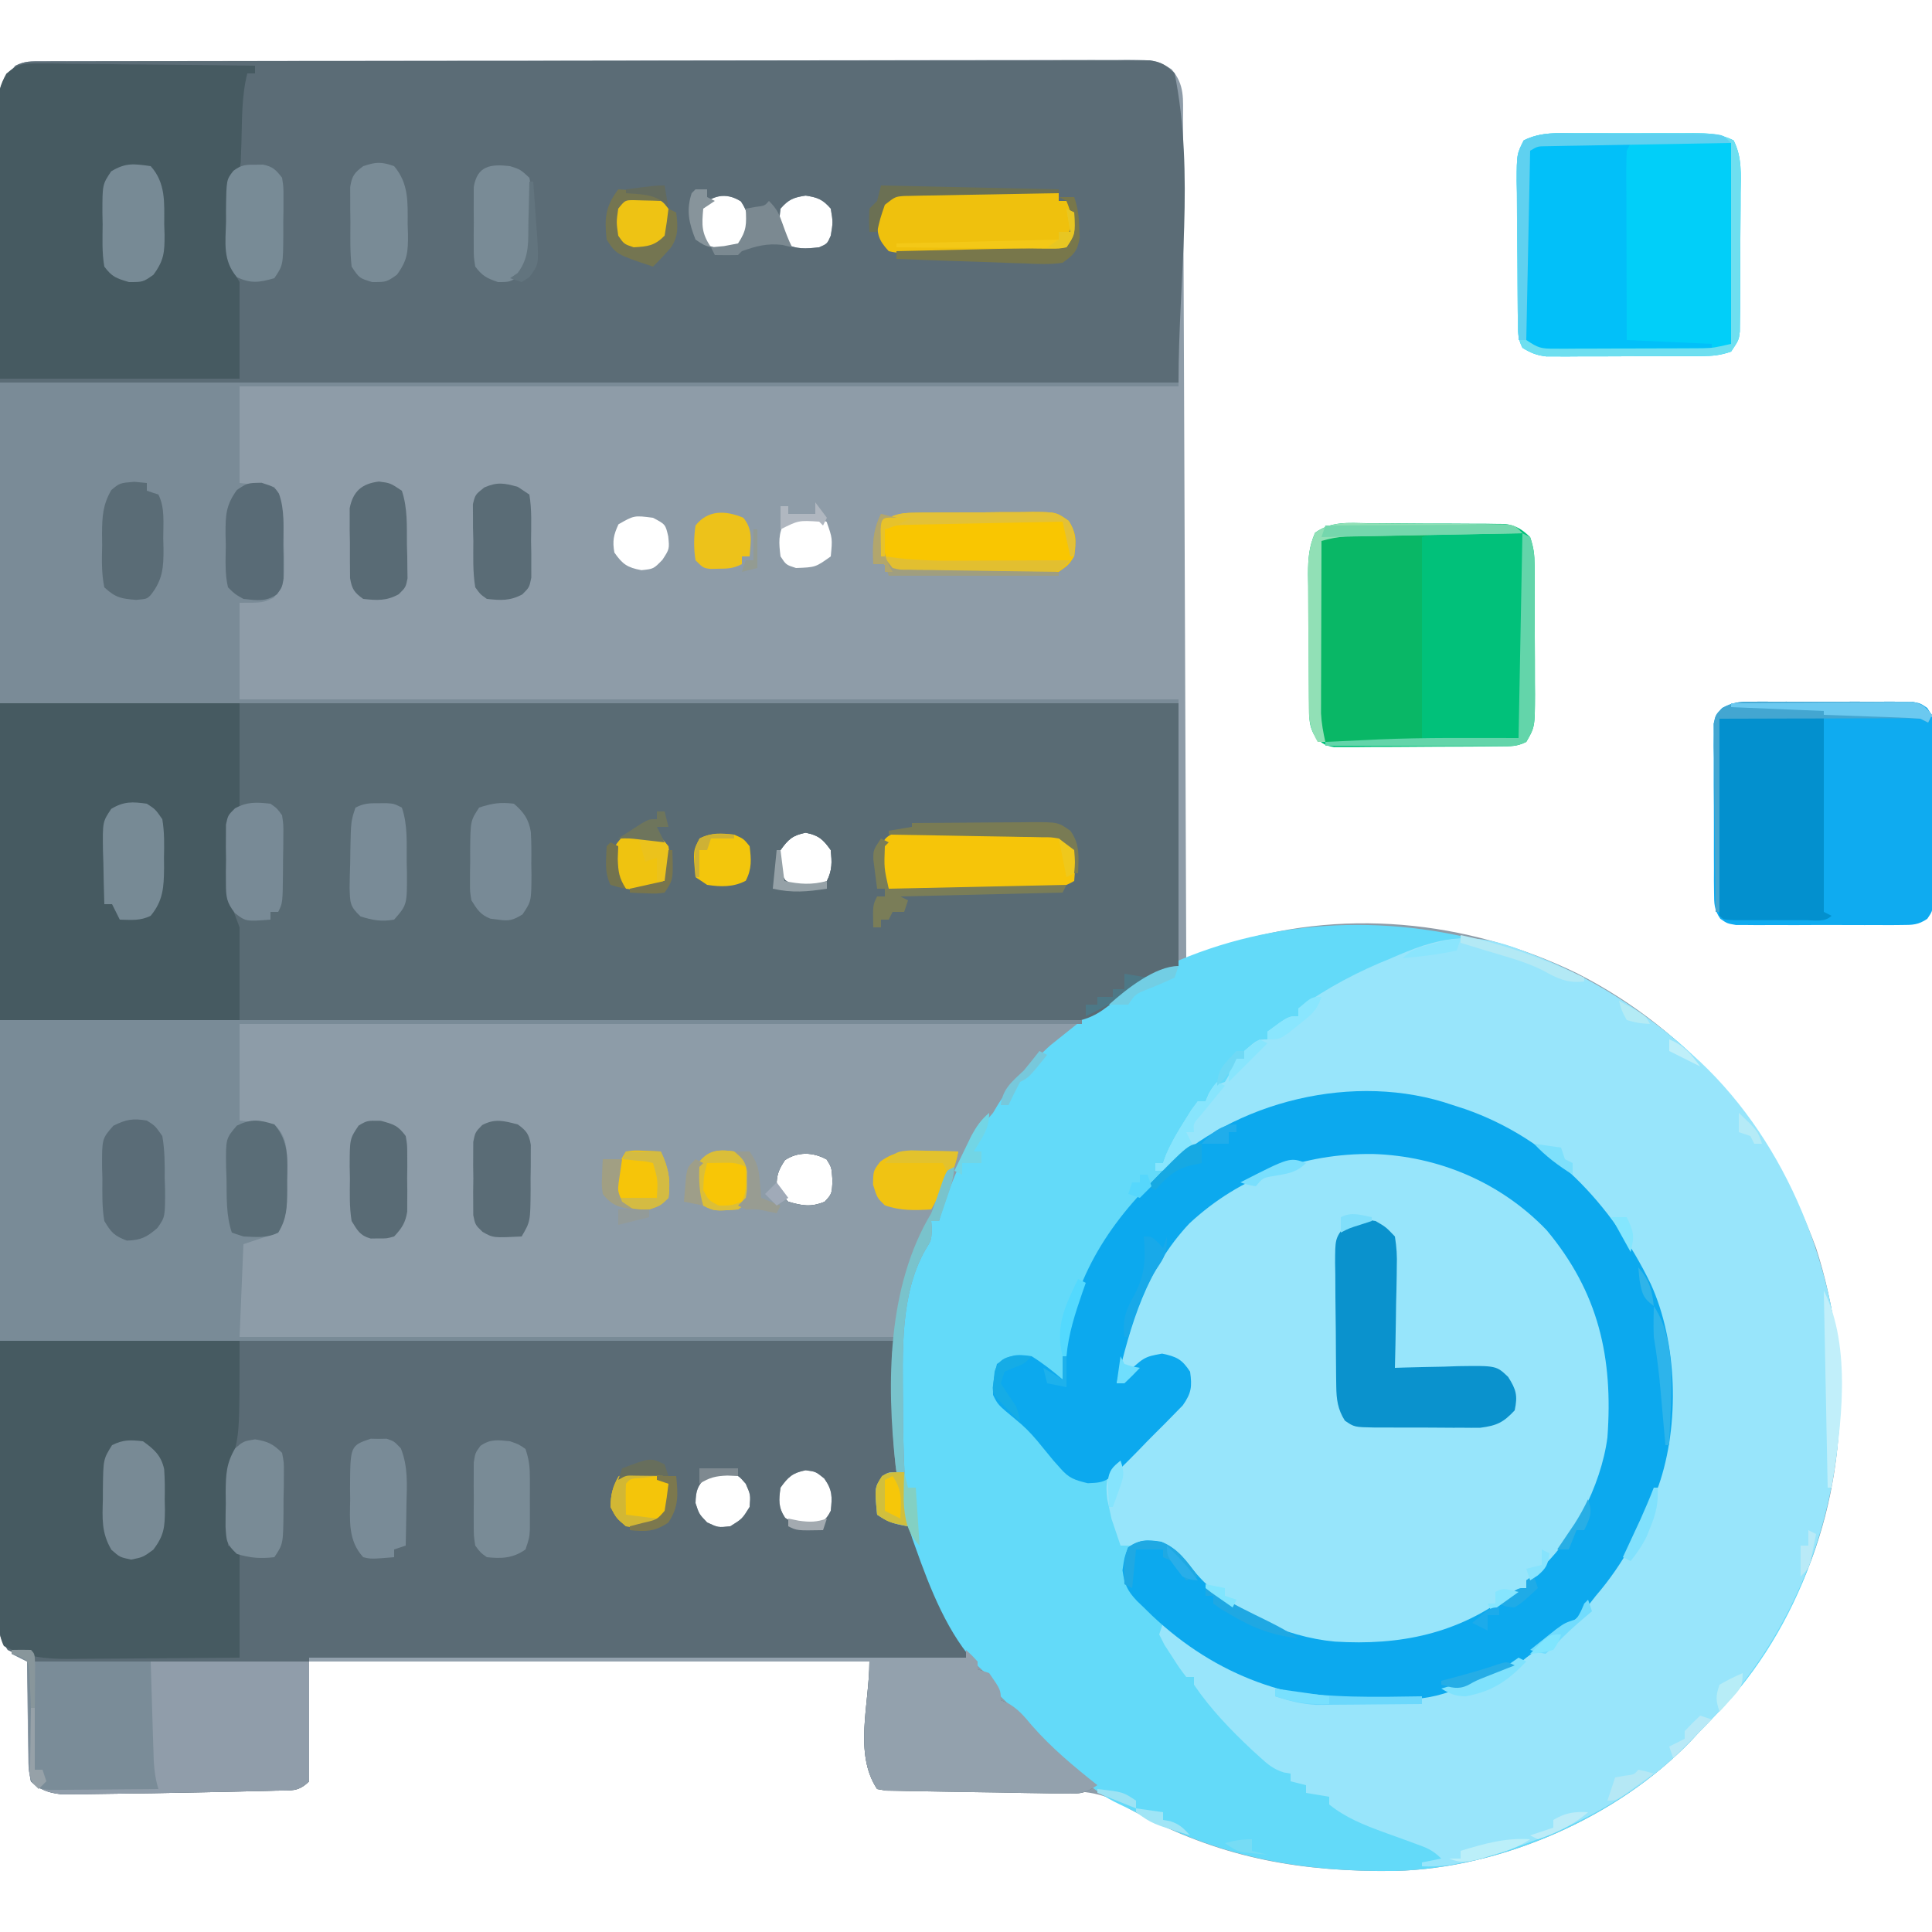 <?xml version="1.0" encoding="UTF-8"?>
<svg version="1.1" xmlns="http://www.w3.org/2000/svg" width="500" height="500">
<path d="M0 0 C1.025 -0.004 2.05 -0.009 3.106 -0.014 C4.241 -0.013 5.376 -0.013 6.545 -0.013 C7.743 -0.017 8.942 -0.02 10.177 -0.024 C13.515 -0.033 16.853 -0.038 20.191 -0.04 C23.787 -0.044 27.383 -0.054 30.978 -0.063 C39.667 -0.082 48.356 -0.093 57.045 -0.101 C61.134 -0.106 65.224 -0.111 69.313 -0.116 C82.902 -0.133 96.491 -0.148 110.08 -0.155 C113.608 -0.157 117.135 -0.159 120.663 -0.161 C121.54 -0.161 122.417 -0.162 123.32 -0.162 C137.53 -0.171 151.74 -0.196 165.95 -0.229 C180.53 -0.262 195.111 -0.28 209.692 -0.283 C217.882 -0.285 226.071 -0.294 234.261 -0.319 C241.235 -0.341 248.208 -0.349 255.182 -0.339 C258.741 -0.335 262.3 -0.337 265.859 -0.356 C269.715 -0.377 273.571 -0.367 277.427 -0.354 C278.555 -0.364 279.683 -0.375 280.845 -0.387 C288.414 -0.324 288.414 -0.324 292.348 2.04 C295.861 6.064 295.329 9.845 295.335 14.955 C295.34 15.879 295.344 16.804 295.35 17.756 C295.365 20.873 295.373 23.99 295.382 27.107 C295.391 29.334 295.401 31.561 295.412 33.788 C295.439 39.85 295.46 45.911 295.48 51.973 C295.502 58.302 295.529 64.631 295.556 70.959 C295.6 81.587 295.641 92.215 295.679 102.843 C295.718 113.791 295.76 124.739 295.804 135.686 C295.807 136.361 295.809 137.036 295.812 137.731 C295.826 141.114 295.84 144.498 295.853 147.882 C295.967 175.966 296.074 204.05 296.176 232.134 C297.208 231.786 298.24 231.438 299.303 231.079 C300.669 230.621 302.035 230.162 303.402 229.704 C304.08 229.474 304.759 229.245 305.458 229.009 C335.791 218.846 368.75 222.115 397.343 236.033 C426.769 251.008 447.919 276.358 459.176 307.134 C468.746 336.885 467.404 370.11 453.426 398.322 C446.833 411.064 439.206 421.886 429.176 432.134 C428.014 433.372 428.014 433.372 426.829 434.634 C407.817 454.484 377.642 467.642 350.184 468.337 C326.299 468.61 306.269 465.229 284.93 454.099 C284.343 453.798 283.755 453.497 283.149 453.186 C281.176 452.134 281.176 452.134 279.523 451.085 C273.238 447.359 267.144 447.582 259.997 447.63 C258.748 447.621 257.498 447.611 256.211 447.602 C252.914 447.578 249.618 447.569 246.321 447.571 C241.656 447.573 236.992 447.563 232.327 447.531 C229.847 447.514 227.368 447.511 224.888 447.524 C223.773 447.517 222.658 447.51 221.509 447.503 C220.525 447.504 219.541 447.505 218.527 447.506 C217.751 447.383 216.976 447.261 216.176 447.134 C210.063 437.965 214.176 425.154 214.176 414.134 C166.326 414.134 118.476 414.134 69.176 414.134 C69.176 424.364 69.176 434.594 69.176 445.134 C66.379 447.932 64.555 447.447 60.633 447.548 C59.965 447.568 59.297 447.587 58.608 447.608 C56.402 447.669 54.196 447.715 51.989 447.759 C50.462 447.795 48.935 447.831 47.408 447.868 C43.452 447.957 39.495 448.029 35.538 448.095 C33.229 448.133 30.921 448.177 28.613 448.221 C25.037 448.287 21.462 448.334 17.886 448.364 C15.896 448.384 13.906 448.416 11.916 448.449 C10.706 448.454 9.497 448.458 8.251 448.462 C7.194 448.472 6.138 448.481 5.05 448.491 C1.586 448.061 -0.203 447.464 -2.824 445.134 C-3.404 441.996 -3.404 441.996 -3.355 438.165 C-3.358 437.489 -3.361 436.812 -3.365 436.115 C-3.378 433.223 -3.333 430.332 -3.294 427.44 C-3.273 425.327 -3.282 423.216 -3.292 421.103 C-3.276 419.839 -3.26 418.575 -3.244 417.273 C-3.483 413.959 -3.483 413.959 -6.232 412.386 C-7.087 411.973 -7.942 411.56 -8.824 411.134 C-11.246 407.501 -11.076 405.828 -11.081 401.501 C-11.084 400.82 -11.088 400.139 -11.092 399.438 C-11.101 397.141 -11.096 394.843 -11.091 392.546 C-11.095 390.888 -11.099 389.231 -11.105 387.574 C-11.117 383.007 -11.117 378.44 -11.114 373.873 C-11.114 368.953 -11.125 364.032 -11.135 359.112 C-11.151 349.467 -11.157 339.823 -11.158 330.178 C-11.159 322.341 -11.163 314.504 -11.169 306.667 C-11.187 284.464 -11.196 262.262 -11.194 240.059 C-11.194 238.861 -11.194 237.664 -11.194 236.43 C-11.194 234.631 -11.194 234.631 -11.194 232.796 C-11.193 213.354 -11.212 193.913 -11.241 174.472 C-11.269 154.526 -11.283 134.58 -11.281 114.634 C-11.281 103.429 -11.286 92.225 -11.308 81.02 C-11.326 71.481 -11.33 61.942 -11.317 52.403 C-11.31 47.533 -11.31 42.664 -11.327 37.795 C-11.343 33.34 -11.34 28.885 -11.323 24.431 C-11.32 22.816 -11.323 21.202 -11.335 19.587 C-11.349 17.398 -11.338 15.209 -11.321 13.019 C-11.322 11.802 -11.322 10.584 -11.323 9.329 C-10.727 5.514 -9.503 3.863 -6.824 1.134 C-4.362 -0.097 -2.754 0.006 0 0 Z M170.176 38.134 C169.746 41.579 169.543 43.979 171.239 47.072 C174.331 48.768 176.732 48.565 180.176 48.134 C182.343 46.634 182.343 46.634 183.176 44.134 C183.047 40.961 182.695 38.912 180.926 36.259 C176.979 33.721 173.157 34.712 170.176 38.134 Z M191.176 38.134 C190.746 41.579 190.543 43.979 192.239 47.072 C195.296 48.748 197.767 48.5 201.176 48.134 C203.26 47.218 203.26 47.218 204.176 45.134 C204.76 41.634 204.76 41.634 204.176 38.134 C202.091 35.74 200.798 35.228 197.676 34.759 C194.554 35.228 193.262 35.74 191.176 38.134 Z M149.239 119.822 C147.963 122.598 147.648 124.116 148.176 127.134 C150.307 130.167 151.517 131.011 155.176 131.697 C158.323 131.369 158.323 131.369 160.614 129.009 C162.441 126.213 162.441 126.213 162.114 122.947 C161.397 119.838 161.397 119.838 158.176 118.134 C153.298 117.505 153.298 117.505 149.239 119.822 Z M192.239 119.197 C190.543 122.289 190.746 124.689 191.176 128.134 C192.618 130.32 192.618 130.32 195.176 131.134 C200.227 130.95 200.227 130.95 204.176 128.134 C204.625 123.492 204.625 123.492 203.114 119.197 C199.585 117.262 195.768 117.262 192.239 119.197 Z M191.176 204.134 C190.714 207.37 190.544 209.217 192.426 211.947 C194.465 213.33 195.713 213.917 198.176 214.134 C200.862 213.41 200.862 213.41 203.176 212.134 C204.597 209.293 204.491 207.279 204.176 204.134 C202.193 201.343 201.047 200.308 197.676 199.634 C194.306 200.308 193.16 201.343 191.176 204.134 Z M192.301 284.384 C190.973 286.451 190.322 287.663 190.176 290.134 C191.041 292.938 191.041 292.938 193.176 295.134 C196.838 296.2 199.052 296.595 202.614 295.134 C204.486 293.091 204.486 293.091 204.614 289.634 C204.413 286.284 204.413 286.284 203.114 284.197 C199.593 282.266 195.677 282.134 192.301 284.384 Z M171.989 366.322 C169.681 368.63 169.254 369.879 169.176 373.134 C170.097 375.974 170.097 375.974 172.176 378.134 C175.023 379.47 175.023 379.47 178.176 379.134 C181.26 377.218 181.26 377.218 183.176 374.134 C183.43 370.987 183.43 370.987 182.176 368.134 C180.465 366.163 180.465 366.163 178.176 365.134 C174.347 364.816 174.347 364.816 171.989 366.322 Z M191.176 369.134 C190.719 372.338 190.567 374.204 192.364 376.947 C194.693 378.472 196.399 378.931 199.176 379.134 C201.883 378.157 202.879 377.729 204.176 375.134 C204.57 371.513 204.629 369.771 202.489 366.759 C200.291 364.982 200.291 364.982 197.676 364.634 C194.306 365.308 193.16 366.343 191.176 369.134 Z " fill="#8E9CA8" transform="translate(10.824,15.866)"/>
<path d="M0 0 C100.65 0 201.3 0 305 0 C305 22.44 305 44.88 305 68 C300.05 70.64 295.1 73.28 290 76 C287.251 77.693 284.586 79.364 281.938 81.188 C281.34 81.586 280.743 81.985 280.127 82.396 C274.314 86.329 269.327 90.417 265 96 C264.154 96.825 263.309 97.65 262.438 98.5 C260.098 100.9 258.66 103.113 257 106 C256.402 106.701 255.804 107.403 255.188 108.125 C249.228 115.958 245.781 124.627 243 134 C242.34 134 241.68 134 241 134 C241.062 134.722 241.124 135.444 241.188 136.188 C241 139 241 139 239.625 141.203 C232.814 152.926 233.617 168.185 233.625 181.312 C233.623 182.081 233.622 182.849 233.62 183.64 C233.623 197.205 234.23 210.357 239.625 223 C239.972 223.842 240.319 224.685 240.676 225.552 C243.452 232.12 246.734 238.259 250.434 244.348 C252 247 252 247 253 250 C253.99 250.33 254.98 250.66 256 251 C259 255.333 259 255.333 259 258 C259.866 258.356 259.866 258.356 260.75 258.719 C263.483 260.275 264.984 262.087 267 264.5 C272.132 270.378 277.914 275.16 284 280 C280.648 282.235 279.638 282.237 275.734 282.183 C274.122 282.167 274.122 282.167 272.478 282.151 C271.319 282.128 270.159 282.106 268.965 282.082 C267.775 282.064 266.586 282.046 265.36 282.028 C262.844 281.987 260.328 281.94 257.812 281.888 C253.95 281.813 250.088 281.764 246.225 281.717 C243.784 281.674 241.343 281.629 238.902 281.582 C237.741 281.569 236.579 281.557 235.383 281.544 C234.312 281.517 233.24 281.491 232.136 281.464 C231.191 281.447 230.245 281.43 229.27 281.412 C228.147 281.208 228.147 281.208 227 281 C220.887 271.831 225 259.02 225 248 C177.15 248 129.3 248 80 248 C80 258.23 80 268.46 80 279 C77.203 281.797 75.379 281.313 71.457 281.414 C70.789 281.434 70.12 281.453 69.432 281.473 C67.225 281.534 65.019 281.581 62.812 281.625 C61.286 281.661 59.759 281.697 58.232 281.733 C54.275 281.823 50.318 281.895 46.361 281.96 C44.053 281.999 41.745 282.043 39.437 282.087 C35.861 282.153 32.286 282.199 28.71 282.23 C26.72 282.25 24.73 282.282 22.74 282.315 C21.53 282.319 20.32 282.324 19.074 282.328 C18.018 282.337 16.962 282.347 15.874 282.356 C12.41 281.927 10.62 281.33 8 279 C7.42 275.861 7.42 275.861 7.469 272.031 C7.465 271.355 7.462 270.678 7.459 269.981 C7.446 267.088 7.491 264.198 7.53 261.306 C7.55 259.193 7.541 257.082 7.531 254.969 C7.547 253.705 7.563 252.441 7.58 251.139 C7.34 247.825 7.34 247.825 4.592 246.252 C3.737 245.839 2.881 245.426 2 245 C-0.051 241.923 -0.25 241.317 -0.246 237.851 C-0.25 237.002 -0.254 236.153 -0.258 235.278 C-0.252 234.345 -0.247 233.413 -0.241 232.452 C-0.242 231.464 -0.244 230.475 -0.246 229.457 C-0.249 226.119 -0.238 222.782 -0.227 219.445 C-0.226 217.021 -0.227 214.598 -0.228 212.175 C-0.228 205.669 -0.217 199.164 -0.203 192.658 C-0.191 186.56 -0.191 180.461 -0.189 174.363 C-0.179 156.513 -0.151 138.663 -0.125 120.812 C-0.063 61.01 -0.063 61.01 0 0 Z M202 38 C201.538 41.236 201.367 43.082 203.25 45.812 C205.288 47.196 206.537 47.783 209 48 C211.686 47.276 211.686 47.276 214 46 C215.42 43.159 215.315 41.145 215 38 C213.017 35.209 211.87 34.174 208.5 33.5 C205.13 34.174 203.983 35.209 202 38 Z M203.125 118.25 C201.797 120.316 201.145 121.529 201 124 C201.865 126.804 201.865 126.804 204 129 C207.662 130.065 209.876 130.461 213.438 129 C215.309 126.956 215.309 126.956 215.438 123.5 C215.237 120.15 215.237 120.15 213.938 118.062 C210.417 116.132 206.501 116 203.125 118.25 Z M182.812 200.188 C180.505 202.495 180.078 203.744 180 207 C180.92 209.839 180.92 209.839 183 212 C185.846 213.336 185.846 213.336 189 213 C192.083 211.083 192.083 211.083 194 208 C194.253 204.853 194.253 204.853 193 202 C191.289 200.029 191.289 200.029 189 199 C185.171 198.682 185.171 198.682 182.812 200.188 Z M202 203 C201.542 206.204 201.39 208.069 203.188 210.812 C205.516 212.338 207.223 212.797 210 213 C212.706 212.023 213.703 211.595 215 209 C215.394 205.378 215.452 203.637 213.312 200.625 C211.114 198.848 211.114 198.848 208.5 198.5 C205.13 199.174 203.983 200.209 202 203 Z " fill="#5A6B75" transform="translate(0,182)"/>
<path d="M0 0 C24.044 21.024 38.92 51.429 41.52 83.203 C43.433 113.803 33.983 145.98 13.82 169.426 C11.137 172.435 8.34 175.322 5.52 178.203 C4.745 179.028 3.97 179.853 3.172 180.703 C-15.839 200.553 -46.015 213.711 -73.473 214.406 C-98.184 214.688 -118.633 210.836 -140.582 199.183 C-141.891 198.507 -143.218 197.862 -144.555 197.243 C-149.067 195.137 -152.069 192.924 -155.48 189.203 C-156.944 187.867 -158.408 186.532 -159.883 185.208 C-164.28 181.257 -168.513 177.302 -172.238 172.695 C-173.49 171.192 -174.894 169.821 -176.293 168.453 C-178.48 166.203 -178.48 166.203 -179.48 163.203 C-180.062 162.646 -180.643 162.089 -181.242 161.516 C-189.117 153.379 -193.819 141.216 -197.543 130.703 C-197.83 129.904 -198.116 129.105 -198.411 128.281 C-202.134 117.189 -201.79 105.534 -201.855 93.953 C-201.863 92.764 -201.863 92.764 -201.87 91.551 C-201.904 78.326 -200.822 65.807 -196.48 53.203 C-195.49 52.213 -195.49 52.213 -194.48 51.203 C-193.833 48.633 -193.833 48.633 -193.48 46.203 C-192.82 46.203 -192.16 46.203 -191.48 46.203 C-191.347 44.718 -191.347 44.718 -191.211 43.203 C-190.572 38.77 -188.834 35.154 -186.793 31.203 C-186.434 30.496 -186.076 29.789 -185.706 29.061 C-183.483 24.796 -181.149 21.116 -177.781 17.648 C-176.336 16.042 -175.421 14.426 -174.418 12.516 C-172.407 9.077 -170.657 7.528 -167.48 5.203 C-166.676 4.399 -165.872 3.594 -165.043 2.766 C-119.885 -42.393 -47.157 -39.669 0 0 Z " fill="#63DAF9" transform="translate(434.48,269.797)"/>
<path d="M0 0 C1.026 -0.004 2.051 -0.008 3.108 -0.012 C4.811 -0.01 4.811 -0.01 6.549 -0.009 C7.748 -0.012 8.947 -0.015 10.183 -0.018 C13.523 -0.025 16.863 -0.028 20.203 -0.029 C23.801 -0.03 27.398 -0.038 30.996 -0.045 C38.868 -0.058 46.74 -0.064 54.612 -0.069 C59.524 -0.072 64.437 -0.076 69.349 -0.08 C82.942 -0.092 96.536 -0.103 110.129 -0.106 C111 -0.106 111.87 -0.107 112.767 -0.107 C114.075 -0.107 114.075 -0.107 115.411 -0.107 C117.179 -0.108 118.947 -0.108 120.715 -0.109 C121.592 -0.109 122.469 -0.109 123.373 -0.109 C137.59 -0.113 151.807 -0.131 166.024 -0.154 C180.61 -0.178 195.197 -0.19 209.783 -0.192 C217.977 -0.192 226.17 -0.198 234.364 -0.216 C241.34 -0.232 248.316 -0.237 255.293 -0.229 C258.854 -0.225 262.414 -0.226 265.975 -0.24 C269.832 -0.255 273.688 -0.247 277.545 -0.236 C278.676 -0.244 279.806 -0.252 280.972 -0.26 C282.003 -0.254 283.033 -0.247 284.095 -0.241 C284.986 -0.241 285.876 -0.242 286.794 -0.242 C289.759 0.223 291.08 0.985 293.174 3.131 C298.404 29.282 294.174 56.463 294.174 83.131 C193.524 83.131 92.874 83.131 -10.826 83.131 C-10.826 6.131 -10.826 6.131 -6.826 1.131 C-4.364 -0.1 -2.755 0.004 0 0 Z M170.174 38.131 C169.743 41.576 169.54 43.976 171.236 47.069 C174.329 48.765 176.729 48.562 180.174 48.131 C182.34 46.631 182.34 46.631 183.174 44.131 C183.044 40.958 182.692 38.91 180.924 36.256 C176.976 33.719 173.154 34.709 170.174 38.131 Z M191.174 38.131 C190.743 41.576 190.54 43.976 192.236 47.069 C195.293 48.745 197.764 48.497 201.174 48.131 C203.257 47.215 203.257 47.215 204.174 45.131 C204.757 41.631 204.757 41.631 204.174 38.131 C202.088 35.737 200.796 35.225 197.674 34.756 C194.552 35.225 193.259 35.737 191.174 38.131 Z " fill="#5B6C76" transform="translate(10.826,15.869)"/>
<path d="M0 0 C100.65 0 201.3 0 305 0 C305 22.44 305 44.88 305 68 C300.05 70.64 295.1 73.28 290 76 C288.448 77.14 286.896 78.28 285.297 79.455 C280.186 82.967 275.294 82.821 269.25 82.722 C268.095 82.727 266.94 82.732 265.749 82.737 C262.565 82.745 259.383 82.727 256.199 82.696 C252.757 82.67 249.316 82.679 245.874 82.684 C239.919 82.687 233.964 82.668 228.008 82.634 C219.398 82.586 210.788 82.57 202.178 82.562 C188.207 82.549 174.236 82.509 160.265 82.453 C146.697 82.398 133.13 82.355 119.562 82.33 C118.725 82.328 117.888 82.326 117.025 82.325 C112.826 82.317 108.627 82.309 104.428 82.302 C69.619 82.24 34.809 82.129 0 82 C0 54.94 0 27.88 0 0 Z M202 38 C201.538 41.236 201.367 43.082 203.25 45.812 C205.288 47.196 206.537 47.783 209 48 C211.686 47.276 211.686 47.276 214 46 C215.42 43.159 215.315 41.145 215 38 C213.017 35.209 211.87 34.174 208.5 33.5 C205.13 34.174 203.983 35.209 202 38 Z " fill="#596B74" transform="translate(0,182)"/>
<path d="M0 0 C92.4 0 184.8 0 280 0 C277.315 2.148 274.628 4.296 271.938 6.438 C269.219 8.809 267.2 11.161 265 14 C264.154 14.825 263.309 15.65 262.438 16.5 C260.098 18.9 258.66 21.113 257 24 C256.402 24.701 255.804 25.402 255.188 26.125 C249.228 33.958 245.781 42.627 243 52 C242.34 52 241.68 52 241 52 C241.062 52.722 241.124 53.444 241.188 54.188 C241 57 241 57 239.625 59.203 C232.804 70.943 233.638 86.173 233.688 99.312 C233.69 100.081 233.693 100.849 233.695 101.64 C233.751 111.465 234.166 121.208 235 131 C231.625 130.453 229.918 129.945 227 128 C226.331 120.973 226.331 120.973 228.375 118 C230 117 230 117 232 117 C231.928 116.45 231.856 115.899 231.781 115.332 C231.022 108.531 230.889 101.773 230.875 94.938 C230.868 93.527 230.868 93.527 230.861 92.087 C230.863 91.201 230.865 90.315 230.867 89.402 C230.868 88.603 230.869 87.804 230.871 86.98 C231 85 231 85 232 83 C155.44 83 78.88 83 0 83 C0 55.61 0 28.22 0 0 Z M203.125 36.25 C201.797 38.316 201.145 39.529 201 42 C201.865 44.804 201.865 44.804 204 47 C207.662 48.065 209.876 48.461 213.438 47 C215.309 44.956 215.309 44.956 215.438 41.5 C215.237 38.15 215.237 38.15 213.938 36.062 C210.417 34.132 206.501 34 203.125 36.25 Z " fill="#8D9CA8" transform="translate(0,264)"/>
<path d="M0 0 C0.662 0.25 1.325 0.5 2.007 0.758 C17.883 6.836 31.475 15.578 44 27 C44.664 27.593 45.328 28.186 46.012 28.797 C68.646 50.112 81.363 82.531 82.285 113.137 C82.693 144.95 70.823 176.326 48.691 199.25 C47.803 200.157 46.915 201.065 46 202 C45.225 202.825 44.451 203.65 43.652 204.5 C29.158 219.633 9.05 229.496 -11 234.875 C-12.202 235.198 -12.202 235.198 -13.428 235.528 C-17.717 236.616 -21.538 237.243 -26 237 C-26 236.67 -26 236.34 -26 236 C-24.35 235.67 -22.7 235.34 -21 235 C-23.205 232.795 -24.671 232.242 -27.578 231.195 C-28.492 230.859 -29.406 230.522 -30.348 230.176 C-32.266 229.481 -34.185 228.788 -36.105 228.098 C-41.201 226.218 -45.741 224.416 -50 221 C-50 220.34 -50 219.68 -50 219 C-51.98 218.67 -53.96 218.34 -56 218 C-56 217.34 -56 216.68 -56 216 C-57.32 215.67 -58.64 215.34 -60 215 C-60 214.34 -60 213.68 -60 213 C-60.868 212.853 -60.868 212.853 -61.754 212.703 C-64.453 211.858 -65.852 210.649 -67.938 208.75 C-68.634 208.117 -69.33 207.484 -70.047 206.832 C-75.537 201.682 -80.758 196.251 -85 190 C-85 189.34 -85 188.68 -85 188 C-85.66 188 -86.32 188 -87 188 C-88.762 185.699 -88.762 185.699 -90.688 182.688 C-91.331 181.701 -91.974 180.715 -92.637 179.699 C-93.087 178.808 -93.536 177.918 -94 177 C-93.67 176.01 -93.34 175.02 -93 174 C-91.875 174.888 -91.875 174.888 -90.727 175.793 C-72.902 189.554 -55.293 193.708 -33 193 C-31.951 192.97 -30.901 192.941 -29.82 192.91 C-24.197 192.584 -19.602 191.371 -14.457 189.086 C-12 188 -12 188 -9.574 187.164 C-3.034 184.89 1.966 181.289 7.336 177.023 C10 175 10 175 12.227 173.977 C14.543 172.701 14.922 171.376 16 169 C17.049 167.762 18.136 166.555 19.25 165.375 C27.17 156.422 31.242 146.182 35 135 C35.572 133.358 35.572 133.358 36.156 131.684 C37.269 126.826 37.299 122.217 37.25 117.25 C37.24 115.778 37.24 115.778 37.229 114.276 C36.956 95.172 30.511 78.536 18 64 C17.491 63.407 16.982 62.814 16.457 62.203 C8.727 53.882 -1.661 47.518 -12 43 C-12.674 42.705 -13.348 42.41 -14.043 42.105 C-16.01 41.309 -17.973 40.628 -20 40 C-20.665 39.794 -21.33 39.587 -22.016 39.375 C-41.446 34.484 -62.672 38.5 -80 48 C-83.042 50.017 -85.922 52.111 -88.766 54.398 C-90.928 55.948 -92.401 56.583 -95 57 C-95 56.34 -95 55.68 -95 55 C-94.34 55 -93.68 55 -93 55 C-92.742 54.295 -92.484 53.59 -92.219 52.863 C-90.897 49.757 -89.303 47.04 -87.5 44.188 C-86.892 43.212 -86.283 42.236 -85.656 41.23 C-85.11 40.494 -84.563 39.758 -84 39 C-83.34 39 -82.68 39 -82 39 C-81.732 38.361 -81.464 37.721 -81.188 37.062 C-80 35 -80 35 -77 34 C-75.833 32.083 -75.833 32.083 -75 30 C-74.67 29.34 -74.34 28.68 -74 28 C-73.34 28 -72.68 28 -72 28 C-72 27.34 -72 26.68 -72 26 C-68.538 23 -68.538 23 -66 23 C-66 22.34 -66 21.68 -66 21 C-60.588 17 -60.588 17 -58 17 C-58 16.34 -58 15.68 -58 15 C-50.595 9.667 -42.462 5.374 -34 2 C-33.349 1.718 -32.698 1.436 -32.027 1.145 C-20.096 -3.968 -12.089 -4.789 0 0 Z " fill="#98E5FB" transform="translate(394,246)"/>
<path d="M0 0 C11.282 9.232 19.913 23.82 22.445 38.16 C24.229 58.11 20.569 75.07 8.219 91.039 C6.364 93.194 4.572 95.273 2.445 97.16 C1.785 97.16 1.125 97.16 0.445 97.16 C0.445 97.82 0.445 98.48 0.445 99.16 C-1.565 100.715 -3.545 102.106 -5.68 103.473 C-6.306 103.874 -6.933 104.276 -7.578 104.689 C-22.3 113.785 -38.629 116.087 -55.551 112.91 C-69.376 109.458 -81.211 101.83 -90.555 91.16 C-91.05 90.17 -91.05 90.17 -91.555 89.16 C-93.544 88.691 -93.544 88.691 -95.867 88.535 C-96.647 88.46 -97.427 88.386 -98.23 88.309 C-100.335 88.174 -102.446 88.16 -104.555 88.16 C-105.071 86.687 -105.567 85.206 -106.055 83.723 C-106.333 82.899 -106.612 82.075 -106.898 81.227 C-107.115 80.215 -107.332 79.203 -107.555 78.16 C-107.775 77.171 -107.775 77.171 -108 76.162 C-108.498 72.132 -108.155 69.957 -105.674 66.661 C-103.052 63.987 -100.348 61.466 -97.555 58.973 C-95.667 57.264 -93.791 55.542 -91.93 53.805 C-91.092 53.056 -90.254 52.306 -89.391 51.534 C-87.071 48.535 -87.109 46.866 -87.555 43.16 C-88.491 41.141 -88.491 41.141 -90.555 40.16 C-93.927 39.409 -93.927 39.409 -97.555 40.16 C-99.372 41.585 -100.804 43.086 -102.293 44.848 C-102.709 45.281 -103.126 45.714 -103.555 46.16 C-104.215 46.16 -104.875 46.16 -105.555 46.16 C-102.733 28.737 -102.733 28.737 -98.555 21.16 C-98.061 20.206 -97.567 19.252 -97.059 18.27 C-88.381 2.317 -74.363 -7.473 -57.117 -12.59 C-36.351 -17.366 -16.987 -12.234 0 0 Z " fill="#97E5FB" transform="translate(394.555,311.84)"/>
<path d="M0 0 C1.053 0.34 2.106 0.681 3.191 1.031 C25.206 8.725 41.171 25.655 51.19 46.234 C58.15 61.405 58.722 82.75 53.267 98.428 C49.291 108.916 44.344 118.459 37 127 C36.241 127.966 35.481 128.931 34.699 129.926 C31.972 133.199 28.853 135.668 25.438 138.188 C24.874 138.612 24.31 139.037 23.729 139.475 C22.157 140.656 20.579 141.828 19 143 C18.327 143.553 17.654 144.106 16.961 144.676 C14.478 146.353 12.047 147.119 9.188 148 C5.776 149.075 2.678 150.153 -0.562 151.688 C-5.383 153.528 -9.87 153.798 -15 154 C-16.961 154.079 -16.961 154.079 -18.961 154.16 C-41.662 154.773 -61.168 147.808 -77.828 132.129 C-78.545 131.426 -79.262 130.724 -80 130 C-80.572 129.452 -81.145 128.904 -81.734 128.34 C-84.256 125.684 -84.995 124.034 -85.5 120.375 C-85 117 -85 117 -84.062 114.5 C-81.104 112.348 -79.019 112.448 -75.457 113 C-71.322 114.683 -69.093 117.98 -66.309 121.363 C-57.716 131.178 -43.442 137.648 -30.551 138.84 C-13.687 139.899 1.418 136.838 15.074 126.355 C17 125 17 125 19 125 C19 124.34 19 123.68 19 123 C19.701 122.464 20.402 121.927 21.125 121.375 C30.86 113.333 38.381 98.46 40 86 C41.504 65.386 37.753 48.511 24.254 32.348 C12.396 19.997 -3.747 13.161 -20.719 12.649 C-38.539 12.467 -54.993 18.362 -68.188 30.625 C-79.281 42.425 -83.406 56.643 -87 72 C-86.504 71.495 -86.007 70.989 -85.496 70.469 C-79.962 65.176 -79.962 65.176 -75.25 64.312 C-71.457 65.115 -70.128 65.765 -68 69 C-67.478 72.851 -67.637 74.482 -69.893 77.701 C-75.07 82.995 -75.07 82.995 -76.96 84.852 C-78.493 86.368 -79.984 87.917 -81.477 89.473 C-89.536 97.652 -89.536 97.652 -94.488 97.859 C-97.978 97.005 -99.389 96.55 -101.688 93.875 C-102.257 93.236 -102.827 92.596 -103.414 91.938 C-104.199 90.978 -104.199 90.978 -105 90 C-105.441 89.464 -105.882 88.927 -106.336 88.375 C-106.741 87.88 -107.145 87.385 -107.562 86.875 C-109.403 84.704 -110.953 83.126 -113.125 81.375 C-117.766 77.541 -117.766 77.541 -119 75 C-119.087 72.086 -118.657 69.907 -118 67 C-114.4 64.6 -113.249 64.359 -109 65 C-106.136 66.775 -103.561 68.816 -101 71 C-100.979 69.853 -100.979 69.853 -100.957 68.684 C-100.091 49.227 -91.607 33.674 -78 20 C-76.786 18.733 -76.786 18.733 -75.547 17.441 C-56.608 -1.186 -25.233 -8.777 0 0 Z " fill="#0CA9EE" transform="translate(376,286)"/>
<path d="M0 0 C100.65 0 201.3 0 305 0 C305 0.33 305 0.66 305 1 C224.81 1 144.62 1 62 1 C62 9.25 62 17.5 62 26 C64.97 26.33 67.94 26.66 71 27 C73.585 32.17 73.404 36.309 73.438 42 C73.47 42.998 73.503 43.995 73.537 45.023 C73.59 52.263 73.59 52.263 70.848 55.688 C68 57 68 57 62 57 C62 65.25 62 73.5 62 82 C142.19 82 222.38 82 305 82 C305 82.33 305 82.66 305 83 C204.35 83 103.7 83 0 83 C0 55.61 0 28.22 0 0 Z " fill="#7A8B97" transform="translate(0,99)"/>
<path d="M0 0 C92.4 0 184.8 0 280 0 C280 0.33 280 0.66 280 1 C208.06 1 136.12 1 62 1 C62 9.25 62 17.5 62 26 C64.97 26.33 67.94 26.66 71 27 C73.966 29.852 74.167 32.563 74.363 36.504 C74.362 38.19 74.345 39.877 74.312 41.562 C74.316 42.413 74.319 43.263 74.322 44.139 C74.283 48.666 74.104 50.792 72 55 C69.03 55.99 66.06 56.98 63 58 C62.67 65.92 62.34 73.84 62 82 C118.1 82 174.2 82 232 82 C232 82.33 232 82.66 232 83 C155.44 83 78.88 83 0 83 C0 55.61 0 28.22 0 0 Z " fill="#798B97" transform="translate(0,264)"/>
<path d="M0 0 C20.46 0 40.92 0 62 0 C62 8.91 62 17.82 62 27 C61.34 27.66 60.68 28.32 60 29 C59.689 31.326 59.689 31.326 59.734 34.016 C59.732 35.02 59.729 36.024 59.727 37.059 C59.738 38.638 59.738 38.638 59.75 40.25 C59.742 41.288 59.735 42.325 59.727 43.395 C59.73 44.909 59.73 44.909 59.734 46.453 C59.737 47.373 59.739 48.292 59.741 49.239 C59.952 52.611 59.952 52.611 62 58 C62 65.92 62 73.84 62 82 C41.54 82 21.08 82 0 82 C0 54.94 0 27.88 0 0 Z " fill="#465A61" transform="translate(0,182)"/>
<path d="M0 0 C20.46 0 40.92 0 62 0 C62 24 62 24 60 31 C59.648 33.787 59.648 33.787 59.586 36.496 C59.547 37.466 59.509 38.436 59.469 39.436 C59.422 40.922 59.422 40.922 59.375 42.438 C59.336 43.455 59.298 44.473 59.258 45.521 C59.164 48.014 59.078 50.507 59 53 C59.99 53.33 60.98 53.66 62 54 C62 63.24 62 72.48 62 82 C54.598 82.069 47.197 82.129 39.795 82.165 C37.279 82.18 34.763 82.2 32.248 82.226 C28.623 82.263 24.999 82.28 21.375 82.293 C19.698 82.316 19.698 82.316 17.987 82.34 C11.616 82.341 6.76 81.814 1 79 C-0.491 76.018 -0.13 72.974 -0.114 69.705 C-0.114 68.953 -0.114 68.202 -0.114 67.428 C-0.113 64.939 -0.105 62.45 -0.098 59.961 C-0.096 58.237 -0.094 56.514 -0.093 54.79 C-0.09 50.25 -0.08 45.709 -0.069 41.168 C-0.057 35.723 -0.052 30.277 -0.046 24.831 C-0.037 16.554 -0.017 8.277 0 0 Z " fill="#465A61" transform="translate(0,347)"/>
<path d="M0 0 C1.241 0 2.482 0.001 3.761 0.001 C5.11 0.027 6.459 0.053 7.808 0.079 C9.192 0.089 10.576 0.096 11.961 0.101 C15.598 0.12 19.233 0.169 22.87 0.224 C26.583 0.276 30.297 0.298 34.011 0.323 C41.292 0.377 48.573 0.462 55.854 0.568 C55.854 1.228 55.854 1.888 55.854 2.568 C55.194 2.568 54.534 2.568 53.854 2.568 C52.367 8.43 52.511 14.514 52.337 20.527 C52.303 21.4 52.269 22.273 52.233 23.173 C52.196 24.366 52.196 24.366 52.157 25.584 C51.854 27.568 51.854 27.568 49.854 29.568 C49.544 31.926 49.544 31.926 49.589 34.654 C49.586 35.667 49.584 36.68 49.581 37.724 C49.593 39.317 49.593 39.317 49.604 40.943 C49.597 41.997 49.589 43.052 49.581 44.138 C49.585 45.662 49.585 45.662 49.589 47.216 C49.591 48.146 49.593 49.076 49.596 50.034 C49.74 52.929 49.74 52.929 51.854 56.568 C51.854 64.818 51.854 73.068 51.854 81.568 C31.394 81.568 10.934 81.568 -10.146 81.568 C-10.306 62.801 -10.306 62.801 -10.341 54.796 C-10.365 49.336 -10.393 43.876 -10.447 38.416 C-10.491 34.013 -10.515 29.611 -10.525 25.208 C-10.532 23.529 -10.547 21.85 -10.568 20.171 C-10.598 17.818 -10.601 15.465 -10.6 13.112 C-10.614 12.419 -10.628 11.726 -10.643 11.013 C-10.615 7.641 -10.158 5.59 -8.501 2.632 C-5.485 -0.011 -3.975 -0.04 0 0 Z " fill="#465A61" transform="translate(10.146,16.432)"/>
<path d="M0 0 C1.072 -0 2.145 -0 3.25 -0 C5.516 0.005 7.782 0.023 10.048 0.052 C13.518 0.094 16.987 0.093 20.457 0.086 C22.659 0.096 24.861 0.109 27.062 0.125 C28.101 0.125 29.14 0.125 30.21 0.126 C31.178 0.142 32.145 0.157 33.143 0.174 C33.992 0.182 34.842 0.191 35.717 0.199 C38.569 0.685 39.941 1.617 42.031 3.594 C42.963 6.388 43.162 8.097 43.177 10.986 C43.183 11.87 43.189 12.755 43.196 13.666 C43.197 14.62 43.198 15.573 43.199 16.555 C43.204 18.029 43.204 18.029 43.209 19.533 C43.214 21.612 43.217 23.692 43.217 25.771 C43.219 28.949 43.237 32.127 43.256 35.305 C43.259 37.326 43.261 39.346 43.262 41.367 C43.269 42.316 43.276 43.265 43.283 44.243 C43.254 52.744 43.254 52.744 41.031 56.594 C38.591 57.814 36.989 57.734 34.262 57.755 C33.271 57.764 32.28 57.774 31.258 57.784 C29.647 57.79 29.647 57.79 28.004 57.797 C26.904 57.803 25.804 57.808 24.671 57.814 C22.342 57.824 20.012 57.83 17.683 57.834 C14.112 57.844 10.542 57.875 6.971 57.906 C4.711 57.913 2.451 57.918 0.191 57.922 C-0.881 57.934 -1.952 57.947 -3.057 57.959 C-4.051 57.956 -5.046 57.953 -6.07 57.95 C-7.383 57.956 -7.383 57.956 -8.723 57.961 C-11.449 57.515 -12.287 56.739 -13.969 54.594 C-15.15 52.232 -15.114 50.766 -15.146 48.132 C-15.165 46.745 -15.165 46.745 -15.185 45.33 C-15.192 44.327 -15.199 43.325 -15.207 42.293 C-15.215 41.264 -15.223 40.236 -15.231 39.176 C-15.245 36.996 -15.256 34.817 -15.264 32.637 C-15.281 29.305 -15.325 25.974 -15.369 22.643 C-15.379 20.526 -15.388 18.41 -15.395 16.293 C-15.412 15.297 -15.43 14.301 -15.448 13.275 C-15.435 9.208 -15.24 6.226 -13.628 2.462 C-9.353 -0.542 -5.098 -0.08 0 0 Z " fill="#01C17A" transform="translate(353.969,135.406)"/>
<path d="M0 0 C1.072 -0.004 2.145 -0.008 3.25 -0.012 C5.516 -0.014 7.782 -0.007 10.048 0.01 C13.519 0.031 16.987 0.01 20.457 -0.016 C22.659 -0.013 24.861 -0.008 27.062 0 C28.101 -0.008 29.14 -0.016 30.21 -0.025 C34.154 0.027 37.142 0.081 40.688 1.877 C42.912 6.272 42.559 10.684 42.492 15.535 C42.491 17.147 42.491 17.147 42.489 18.792 C42.483 21.063 42.468 23.333 42.443 25.603 C42.406 29.084 42.402 32.564 42.402 36.045 C42.393 38.25 42.381 40.455 42.367 42.66 C42.365 43.704 42.363 44.748 42.36 45.823 C42.348 46.791 42.335 47.759 42.322 48.756 C42.31 50.034 42.31 50.034 42.299 51.337 C42.031 53.531 42.031 53.531 40.031 56.531 C37.183 57.481 35.395 57.663 32.44 57.677 C31.512 57.683 30.584 57.689 29.628 57.696 C28.628 57.697 27.628 57.698 26.598 57.699 C25.568 57.703 24.539 57.706 23.478 57.709 C21.3 57.714 19.122 57.717 16.944 57.717 C13.61 57.719 10.277 57.737 6.943 57.756 C4.828 57.759 2.713 57.761 0.598 57.762 C-0.4 57.769 -1.398 57.776 -2.427 57.783 C-3.358 57.78 -4.289 57.777 -5.248 57.774 C-6.473 57.776 -6.473 57.776 -7.724 57.778 C-10.235 57.502 -11.835 56.871 -13.969 55.531 C-15.174 53.121 -15.115 51.562 -15.146 48.87 C-15.159 47.902 -15.171 46.934 -15.185 45.936 C-15.192 44.887 -15.199 43.839 -15.207 42.758 C-15.215 41.683 -15.223 40.607 -15.231 39.499 C-15.245 37.221 -15.256 34.943 -15.264 32.665 C-15.281 29.177 -15.325 25.691 -15.369 22.203 C-15.379 19.992 -15.388 17.781 -15.395 15.57 C-15.412 14.525 -15.43 13.481 -15.448 12.404 C-15.427 5.438 -15.427 5.438 -13.628 1.875 C-9.241 -0.342 -4.844 -0.038 0 0 Z " fill="#01CFF9" transform="translate(407.969,34.469)"/>
<path d="M0 0 C0.971 -0.009 1.942 -0.019 2.943 -0.029 C3.984 -0.023 5.026 -0.017 6.099 -0.01 C7.174 -0.013 8.249 -0.016 9.356 -0.019 C11.627 -0.021 13.897 -0.015 16.167 -0.003 C19.648 0.013 23.128 -0.003 26.609 -0.022 C28.814 -0.02 31.019 -0.016 33.224 -0.01 C34.268 -0.016 35.312 -0.022 36.387 -0.029 C37.355 -0.019 38.323 -0.01 39.32 0 C40.172 0.002 41.024 0.005 41.901 0.007 C44.095 0.388 44.095 0.388 45.87 1.602 C47.494 3.969 47.476 5.501 47.484 8.363 C47.493 9.374 47.503 10.385 47.512 11.427 C47.506 12.518 47.5 13.608 47.494 14.732 C47.497 15.853 47.5 16.973 47.503 18.128 C47.505 20.498 47.499 22.869 47.487 25.239 C47.471 28.874 47.486 32.507 47.506 36.142 C47.504 38.443 47.5 40.744 47.494 43.044 C47.503 44.68 47.503 44.68 47.512 46.349 C47.503 47.361 47.493 48.372 47.484 49.414 C47.481 50.304 47.479 51.194 47.476 52.111 C47.095 54.388 47.095 54.388 45.876 56.175 C43.534 57.77 42.038 57.769 39.213 57.776 C38.222 57.786 37.23 57.795 36.209 57.805 C35.14 57.799 34.072 57.793 32.97 57.787 C31.323 57.791 31.323 57.791 29.642 57.795 C27.318 57.797 24.995 57.792 22.672 57.779 C19.109 57.763 15.548 57.779 11.986 57.798 C9.731 57.796 7.476 57.793 5.22 57.787 C4.152 57.793 3.083 57.799 1.982 57.805 C0.991 57.796 -0.001 57.786 -1.022 57.776 C-1.894 57.774 -2.767 57.772 -3.666 57.769 C-5.905 57.388 -5.905 57.388 -7.684 56.175 C-9.3 53.809 -9.291 52.269 -9.309 49.414 C-9.321 48.402 -9.334 47.391 -9.347 46.349 C-9.344 45.259 -9.341 44.168 -9.338 43.044 C-9.343 41.924 -9.349 40.803 -9.354 39.649 C-9.36 37.278 -9.359 34.908 -9.351 32.537 C-9.342 28.902 -9.371 25.269 -9.403 21.634 C-9.404 19.333 -9.404 17.033 -9.401 14.732 C-9.417 13.096 -9.417 13.096 -9.435 11.427 C-9.425 10.416 -9.416 9.405 -9.406 8.363 C-9.406 7.472 -9.406 6.582 -9.406 5.665 C-8.905 3.388 -8.905 3.388 -7.18 1.602 C-4.561 0.205 -2.955 0.008 0 0 Z " fill="#0FABF0" transform="translate(452.905,181.612)"/>
<path d="M0 0 C1.65 0 3.3 0 5 0 C5.33 0.99 5.66 1.98 6 3 C29.43 3 52.86 3 77 3 C77 13.23 77 23.46 77 34 C74.203 36.797 72.379 36.313 68.457 36.414 C67.789 36.434 67.12 36.453 66.432 36.473 C64.225 36.534 62.019 36.581 59.812 36.625 C58.286 36.661 56.759 36.697 55.232 36.733 C51.275 36.823 47.318 36.895 43.361 36.96 C41.053 36.999 38.745 37.043 36.437 37.087 C32.861 37.153 29.286 37.199 25.71 37.23 C23.72 37.25 21.73 37.282 19.74 37.315 C18.53 37.319 17.32 37.324 16.074 37.328 C14.49 37.342 14.49 37.342 12.874 37.356 C9.405 36.926 7.626 36.331 5 34 C4.341 30.814 4.341 30.814 4.293 26.926 C4.278 26.242 4.263 25.558 4.247 24.854 C4.204 22.673 4.195 20.494 4.188 18.312 C4.164 16.833 4.139 15.353 4.111 13.873 C4.048 10.249 4.016 6.625 4 3 C2.68 2.34 1.36 1.68 0 1 C0 0.67 0 0.34 0 0 Z " fill="#909DAA" transform="translate(3,427)"/>
<path d="M0 0 C1.5 1.375 1.5 1.375 3 3 C3 3.66 3 4.32 3 5 C3.99 5.33 4.98 5.66 6 6 C9 10.333 9 10.333 9 13 C9.578 13.237 10.155 13.474 10.75 13.719 C13.483 15.275 14.984 17.087 17 19.5 C22.132 25.378 27.914 30.16 34 35 C30.648 37.235 29.638 37.237 25.734 37.183 C24.66 37.172 23.585 37.162 22.478 37.151 C20.739 37.117 20.739 37.117 18.965 37.082 C17.775 37.064 16.586 37.046 15.36 37.028 C12.844 36.987 10.328 36.94 7.812 36.888 C3.95 36.813 0.088 36.764 -3.775 36.717 C-6.216 36.674 -8.657 36.629 -11.098 36.582 C-12.259 36.569 -13.421 36.557 -14.617 36.544 C-16.224 36.504 -16.224 36.504 -17.864 36.464 C-18.809 36.447 -19.755 36.43 -20.73 36.412 C-21.479 36.276 -22.228 36.14 -23 36 C-29.113 26.831 -25 14.02 -25 3 C-72.85 3 -120.7 3 -170 3 C-170 2.67 -170 2.34 -170 2 C-113.9 2 -57.8 2 0 2 C0 1.34 0 0.68 0 0 Z " fill="#93A1AD" transform="translate(250,427)"/>
<path d="M0 0 C1.112 0.006 2.224 0.013 3.369 0.02 C5.095 0.045 5.095 0.045 6.855 0.07 C8.025 0.079 9.195 0.088 10.4 0.098 C13.281 0.121 16.162 0.154 19.043 0.195 C18.053 0.525 17.063 0.855 16.043 1.195 C16.043 18.685 16.043 36.175 16.043 54.195 C7.793 54.195 -0.457 54.195 -8.957 54.195 C-10.625 50.025 -11.206 48.466 -11.184 44.313 C-11.184 43.373 -11.184 42.432 -11.184 41.463 C-11.173 40.461 -11.163 39.458 -11.152 38.426 C-11.15 37.39 -11.147 36.354 -11.144 35.286 C-11.133 31.985 -11.107 28.684 -11.082 25.383 C-11.072 23.141 -11.063 20.9 -11.055 18.658 C-11.033 13.17 -10.999 7.683 -10.957 2.195 C-7.145 0.426 -4.189 -0.043 0 0 Z " fill="#09B766" transform="translate(351.957,137.805)"/>
<path d="M0 0 C0 16.83 0 33.66 0 51 C0.66 51.33 1.32 51.66 2 52 C0.197 53.803 -2.54 53.13 -4.969 53.133 C-6.179 53.134 -7.39 53.135 -8.637 53.137 C-9.912 53.133 -11.186 53.129 -12.5 53.125 C-13.775 53.129 -15.05 53.133 -16.363 53.137 C-18.179 53.135 -18.179 53.135 -20.031 53.133 C-21.151 53.132 -22.27 53.131 -23.424 53.129 C-26 53 -26 53 -27 52 C-27.093 50.404 -27.117 48.804 -27.114 47.205 C-27.113 46.184 -27.113 45.163 -27.113 44.111 C-27.108 43.001 -27.103 41.89 -27.098 40.746 C-27.096 39.616 -27.095 38.485 -27.093 37.32 C-27.088 33.693 -27.075 30.065 -27.062 26.438 C-27.057 23.985 -27.053 21.533 -27.049 19.08 C-27.038 13.053 -27.021 7.027 -27 1 C-18.263 -1.184 -9.006 0 0 0 Z " fill="#0390CE" transform="translate(472,185)"/>
<path d="M0 0 C1.61 0.01 1.61 0.01 3.252 0.02 C4.931 0.045 4.931 0.045 6.645 0.07 C7.776 0.079 8.907 0.088 10.072 0.098 C12.867 0.121 15.662 0.154 18.457 0.195 C18.127 0.855 17.797 1.515 17.457 2.195 C17.367 3.768 17.339 5.345 17.344 6.92 C17.344 8.392 17.344 8.392 17.344 9.893 C17.349 10.954 17.354 12.016 17.359 13.109 C17.361 14.737 17.361 14.737 17.364 16.397 C17.369 19.871 17.382 23.346 17.395 26.82 C17.4 29.172 17.404 31.523 17.408 33.875 C17.418 39.648 17.438 45.422 17.457 51.195 C28.347 51.69 28.347 51.69 39.457 52.195 C39.457 52.525 39.457 52.855 39.457 53.195 C33.103 53.246 26.75 53.281 20.396 53.305 C18.234 53.315 16.072 53.329 13.909 53.346 C10.804 53.37 7.699 53.382 4.594 53.391 C3.625 53.401 2.656 53.411 1.658 53.422 C0.757 53.422 -0.144 53.422 -1.072 53.422 C-2.261 53.429 -2.261 53.429 -3.474 53.436 C-5.543 53.195 -5.543 53.195 -8.543 51.195 C-8.924 49.108 -8.924 49.108 -8.931 46.502 C-8.941 45.528 -8.95 44.553 -8.96 43.549 C-8.954 42.494 -8.948 41.439 -8.941 40.352 C-8.946 38.732 -8.946 38.732 -8.95 37.079 C-8.952 34.792 -8.947 32.506 -8.934 30.219 C-8.918 26.71 -8.934 23.201 -8.953 19.691 C-8.951 17.474 -8.947 15.257 -8.941 13.039 C-8.947 11.984 -8.954 10.929 -8.96 9.841 C-8.95 8.867 -8.941 7.893 -8.931 6.889 C-8.929 6.029 -8.926 5.169 -8.924 4.283 C-8.798 3.594 -8.672 2.905 -8.543 2.195 C-5.144 -0.071 -3.98 -0.042 0 0 Z " fill="#02C0F9" transform="translate(403.543,36.805)"/>
<path d="M0 0 C2.661 1.542 2.661 1.542 5 4 C5.448 6.82 5.588 9.023 5.488 11.828 C5.478 12.952 5.478 12.952 5.467 14.098 C5.439 16.483 5.376 18.866 5.312 21.25 C5.287 22.87 5.265 24.49 5.244 26.109 C5.189 30.074 5.103 34.037 5 38 C5.761 37.974 6.523 37.948 7.307 37.921 C10.767 37.817 14.227 37.752 17.688 37.688 C19.485 37.625 19.485 37.625 21.318 37.561 C31.238 37.422 31.238 37.422 34.293 40.328 C36.391 43.613 36.813 45.18 36 49 C33.068 52.141 31.386 52.951 27.083 53.502 C25.564 53.521 24.043 53.518 22.523 53.496 C21.716 53.498 20.909 53.499 20.078 53.501 C18.378 53.499 16.679 53.487 14.979 53.467 C12.376 53.438 9.775 53.446 7.172 53.459 C5.518 53.453 3.865 53.444 2.211 53.434 C1.433 53.437 0.655 53.439 -0.147 53.442 C-5.492 53.349 -5.492 53.349 -7.951 51.66 C-9.804 48.728 -10.132 46.151 -10.177 42.776 C-10.196 41.504 -10.196 41.504 -10.216 40.207 C-10.223 39.294 -10.231 38.382 -10.238 37.441 C-10.246 36.501 -10.254 35.56 -10.263 34.591 C-10.277 32.601 -10.287 30.611 -10.295 28.622 C-10.312 25.578 -10.356 22.534 -10.4 19.49 C-10.411 17.557 -10.419 15.624 -10.426 13.691 C-10.443 12.781 -10.461 11.87 -10.479 10.932 C-10.457 4.639 -10.457 4.639 -8.157 1.426 C-5.18 -0.542 -3.505 -0.572 0 0 Z " fill="#0A92CD" transform="translate(356,316)"/>
<path d="M0 0 C1.65 0 3.3 0 5 0 C5.33 0.99 5.66 1.98 6 3 C15.9 3 25.8 3 36 3 C36.438 17.25 36.438 17.25 36.568 21.728 C36.625 23.479 36.625 23.479 36.684 25.266 C36.739 27.057 36.739 27.057 36.795 28.884 C36.962 31.425 37.263 33.577 38 36 C33.622 36.049 29.244 36.086 24.865 36.11 C23.375 36.12 21.885 36.134 20.396 36.151 C18.256 36.175 16.116 36.186 13.977 36.195 C12.688 36.206 11.4 36.216 10.073 36.227 C7 36 7 36 5 34 C4.681 30.927 4.681 30.927 4.586 27.023 C4.567 26.338 4.547 25.653 4.527 24.947 C4.467 22.756 4.421 20.566 4.375 18.375 C4.337 16.891 4.298 15.406 4.258 13.922 C4.162 10.281 4.078 6.641 4 3 C2.68 2.34 1.36 1.68 0 1 C0 0.67 0 0.34 0 0 Z " fill="#7A8C98" transform="translate(3,427)"/>
<path d="M0 0 C1.39 0.006 1.39 0.006 2.808 0.013 C5.763 0.03 8.717 0.067 11.672 0.105 C13.677 0.121 15.682 0.134 17.688 0.146 C22.599 0.18 27.51 0.231 32.422 0.293 C32.422 0.953 32.422 1.613 32.422 2.293 C33.082 2.293 33.742 2.293 34.422 2.293 C36.749 5.784 36.925 7.185 36.422 11.293 C35.018 13.449 35.018 13.449 32.422 15.293 C29.122 15.906 25.86 15.877 22.512 15.859 C21.548 15.866 20.584 15.872 19.591 15.878 C17.556 15.885 15.521 15.882 13.486 15.869 C10.367 15.856 7.25 15.89 4.131 15.928 C2.154 15.929 0.176 15.927 -1.801 15.922 C-3.202 15.942 -3.202 15.942 -4.632 15.962 C-7.051 15.927 -9.224 15.849 -11.578 15.293 C-14.402 12.205 -14.588 10.867 -14.516 6.668 C-13.578 3.293 -13.578 3.293 -12.118 1.6 C-8.173 -0.43 -4.37 -0.075 0 0 Z " fill="#EFC10D" transform="translate(241.578,49.707)"/>
<path d="M0 0 C0.828 -0.013 1.655 -0.026 2.508 -0.039 C3.394 -0.041 4.279 -0.043 5.191 -0.045 C6.108 -0.052 7.026 -0.059 7.97 -0.066 C9.907 -0.076 11.844 -0.08 13.78 -0.08 C16.743 -0.084 19.705 -0.121 22.668 -0.159 C24.551 -0.165 26.434 -0.169 28.316 -0.17 C29.645 -0.192 29.645 -0.192 31 -0.214 C37.105 -0.169 37.105 -0.169 40.312 2.101 C42.435 5.325 42.293 7.52 41.754 11.291 C40.328 13.476 40.328 13.476 37.754 15.291 C34.525 15.889 31.339 15.851 28.062 15.822 C27.121 15.826 26.179 15.829 25.209 15.833 C23.221 15.836 21.233 15.829 19.245 15.812 C16.199 15.791 13.154 15.812 10.107 15.837 C8.176 15.835 6.244 15.83 4.312 15.822 C3.4 15.83 2.487 15.838 1.547 15.846 C-4.736 15.753 -4.736 15.753 -7.325 13.405 C-8.4 10.938 -8.552 9.221 -8.434 6.541 C-8.407 5.741 -8.379 4.942 -8.352 4.119 C-8.317 3.515 -8.282 2.912 -8.246 2.291 C-5.375 0.665 -3.292 0.035 0 0 Z " fill="#F9C601" transform="translate(236.246,132.709)"/>
<path d="M0 0 C0.765 -0.005 1.53 -0.011 2.319 -0.016 C3.186 -0.029 4.054 -0.042 4.948 -0.055 C5.888 -0.052 6.828 -0.049 7.796 -0.046 C9.242 -0.054 9.242 -0.054 10.718 -0.062 C12.761 -0.068 14.803 -0.067 16.846 -0.058 C19.972 -0.05 23.096 -0.079 26.221 -0.11 C28.205 -0.112 30.188 -0.111 32.171 -0.108 C33.106 -0.12 34.042 -0.131 35.006 -0.142 C41.485 -0.073 41.485 -0.073 44.713 2.285 C47.021 5.744 46.387 8.318 46.116 12.388 C43.168 14.071 41.04 14.642 37.655 14.662 C36.78 14.672 35.906 14.681 35.006 14.691 C34.07 14.69 33.135 14.689 32.171 14.688 C31.204 14.693 30.238 14.697 29.243 14.701 C27.204 14.707 25.164 14.708 23.125 14.703 C19.996 14.7 16.867 14.724 13.737 14.749 C11.757 14.751 9.776 14.752 7.796 14.751 C6.386 14.765 6.386 14.765 4.948 14.779 C4.081 14.773 3.213 14.766 2.319 14.76 C1.171 14.761 1.171 14.761 0 14.762 C-0.622 14.638 -1.243 14.515 -1.884 14.388 C-3.882 11.39 -4.16 10.754 -4.134 7.388 C-4.139 6.707 -4.144 6.026 -4.15 5.325 C-3.759 2.475 -2.95 0.607 0 0 Z " fill="#F6C509" transform="translate(231.884,215.612)"/>
<path d="M0 0 C1.072 -0.004 2.145 -0.008 3.25 -0.012 C5.516 -0.014 7.782 -0.007 10.048 0.01 C13.519 0.031 16.987 0.01 20.457 -0.016 C22.659 -0.013 24.861 -0.008 27.062 0 C28.101 -0.008 29.14 -0.016 30.21 -0.025 C34.154 0.027 37.142 0.081 40.688 1.877 C42.912 6.272 42.559 10.684 42.492 15.535 C42.491 17.147 42.491 17.147 42.489 18.792 C42.483 21.063 42.468 23.333 42.443 25.603 C42.406 29.084 42.402 32.564 42.402 36.045 C42.393 38.25 42.381 40.455 42.367 42.66 C42.365 43.704 42.363 44.748 42.36 45.823 C42.348 46.791 42.335 47.759 42.322 48.756 C42.31 50.034 42.31 50.034 42.299 51.337 C42.031 53.531 42.031 53.531 40.031 56.531 C37.183 57.481 35.395 57.663 32.44 57.677 C31.512 57.683 30.584 57.689 29.628 57.696 C28.628 57.697 27.628 57.698 26.598 57.699 C25.568 57.703 24.539 57.706 23.478 57.709 C21.3 57.714 19.122 57.717 16.944 57.717 C13.61 57.719 10.277 57.737 6.943 57.756 C4.828 57.759 2.713 57.761 0.598 57.762 C-0.4 57.769 -1.398 57.776 -2.427 57.783 C-3.358 57.78 -4.289 57.777 -5.248 57.774 C-6.473 57.776 -6.473 57.776 -7.724 57.778 C-10.235 57.502 -11.835 56.871 -13.969 55.531 C-15.174 53.121 -15.115 51.562 -15.146 48.87 C-15.159 47.902 -15.171 46.934 -15.185 45.936 C-15.192 44.887 -15.199 43.839 -15.207 42.758 C-15.215 41.683 -15.223 40.607 -15.231 39.499 C-15.245 37.221 -15.256 34.943 -15.264 32.665 C-15.281 29.177 -15.325 25.691 -15.369 22.203 C-15.379 19.992 -15.388 17.781 -15.395 15.57 C-15.412 14.525 -15.43 13.481 -15.448 12.404 C-15.427 5.438 -15.427 5.438 -13.628 1.875 C-9.241 -0.342 -4.844 -0.038 0 0 Z M-12.969 4.531 C-13.427 6.692 -13.427 6.692 -13.357 9.225 C-13.366 10.199 -13.376 11.173 -13.386 12.177 C-13.38 13.233 -13.373 14.288 -13.367 15.375 C-13.37 16.455 -13.373 17.535 -13.376 18.648 C-13.378 20.934 -13.372 23.221 -13.36 25.507 C-13.344 29.017 -13.36 32.526 -13.379 36.035 C-13.377 38.253 -13.373 40.47 -13.367 42.688 C-13.373 43.743 -13.379 44.798 -13.386 45.885 C-13.376 46.86 -13.367 47.834 -13.357 48.838 C-13.355 49.698 -13.352 50.558 -13.35 51.444 C-13.224 52.133 -13.098 52.822 -12.969 53.531 C-9.836 55.62 -9.138 55.781 -5.577 55.774 C-4.692 55.777 -3.808 55.78 -2.896 55.783 C-1.943 55.776 -0.99 55.769 -0.008 55.762 C1.466 55.761 1.466 55.761 2.97 55.76 C5.05 55.757 7.129 55.749 9.209 55.737 C12.387 55.719 15.564 55.717 18.742 55.717 C20.763 55.712 22.784 55.706 24.805 55.699 C25.754 55.698 26.703 55.697 27.681 55.696 C29.017 55.686 29.017 55.686 30.38 55.677 C31.16 55.673 31.939 55.669 32.742 55.665 C35.505 55.557 35.505 55.557 40.031 54.531 C40.031 37.371 40.031 20.211 40.031 2.531 C31.843 2.49 23.655 2.449 15.219 2.406 C12.636 2.388 10.053 2.37 7.391 2.351 C5.348 2.345 3.305 2.34 1.262 2.336 C0.197 2.326 -0.867 2.315 -1.963 2.305 C-2.978 2.305 -3.993 2.304 -5.038 2.304 C-5.92 2.3 -6.801 2.295 -7.71 2.291 C-10.251 2.385 -10.251 2.385 -12.969 4.531 Z " fill="#6EDFF0" transform="translate(407.969,34.469)"/>
<path d="M0 0 C2.145 1.348 2.145 1.348 4 4 C4.656 7.651 4.649 11.236 4.625 14.938 C4.657 15.927 4.689 16.916 4.723 17.936 C4.732 24.959 4.732 24.959 2.732 27.803 C0.066 30.151 -1.621 30.993 -5.188 31.062 C-8.453 29.829 -9.227 28.947 -11 26 C-11.635 22.356 -11.51 18.694 -11.5 15 C-11.528 14.002 -11.557 13.005 -11.586 11.977 C-11.605 4.687 -11.605 4.687 -8.66 1.344 C-5.415 -0.295 -3.587 -0.611 0 0 Z " fill="#5A6C77" transform="translate(38,290)"/>
<path d="M0 0 C3.921 4.368 3.516 9.451 3.5 15 C3.528 15.889 3.557 16.779 3.586 17.695 C3.6 22.253 3.47 24.363 0.695 28.125 C-2 30 -2 30 -5.625 30 C-8.959 29.012 -9.985 28.676 -12 26 C-12.636 22.385 -12.463 18.727 -12.438 15.062 C-12.457 14.06 -12.477 13.058 -12.498 12.025 C-12.493 4.739 -12.493 4.739 -10.227 1.344 C-6.456 -0.932 -4.363 -0.623 0 0 Z " fill="#778A95" transform="translate(39,43)"/>
<path d="M0 0 C2.191 1.41 2.191 1.41 4 4 C4.571 7.322 4.512 10.575 4.438 13.938 C4.445 14.831 4.452 15.725 4.459 16.646 C4.412 21.535 4.244 25.074 1 29 C-1.709 30.354 -4.009 30.065 -7 30 C-7.66 28.68 -8.32 27.36 -9 26 C-9.66 26 -10.32 26 -11 26 C-11.116 22.417 -11.187 18.834 -11.25 15.25 C-11.284 14.234 -11.317 13.218 -11.352 12.172 C-11.45 4.67 -11.45 4.67 -9.203 1.328 C-5.95 -0.633 -3.719 -0.531 0 0 Z " fill="#778A95" transform="translate(38,208)"/>
<path d="M0 0 C3.8 4.423 3.418 9.039 3.312 14.562 C3.316 15.413 3.319 16.263 3.322 17.139 C3.286 21.322 3.254 24.354 1 28 C-1.99 29.495 -4.7 29.116 -8 29 C-8.99 28.67 -9.98 28.34 -11 28 C-12.527 23.419 -12.307 18.862 -12.375 14.062 C-12.412 13.06 -12.45 12.058 -12.488 11.025 C-12.577 3.675 -12.577 3.675 -9.703 0.312 C-5.974 -1.498 -3.923 -1.235 0 0 Z " fill="#5A6D77" transform="translate(71,291)"/>
<path d="M0 0 C2.872 2.05 4.71 3.67 5.481 7.206 C5.674 9.821 5.682 12.378 5.625 15 C5.644 15.889 5.664 16.779 5.684 17.695 C5.65 22.254 5.481 24.367 2.652 28.086 C-0 30 -0 30 -3.062 30.625 C-6 30 -6 30 -8.16 28.09 C-10.78 23.69 -10.513 19.958 -10.375 14.938 C-10.373 13.591 -10.373 13.591 -10.371 12.217 C-10.27 4.651 -10.27 4.651 -8 1 C-5.111 -0.444 -3.204 -0.377 0 0 Z " fill="#788A95" transform="translate(37,373)"/>
<path d="M0 0 C2.537 2.188 3.831 3.976 4.383 7.315 C4.539 10.075 4.545 12.799 4.5 15.562 C4.515 16.508 4.531 17.454 4.547 18.428 C4.508 25.241 4.508 25.241 2.223 28.652 C-0.243 30.147 -1.246 30.434 -4.062 30 C-4.734 29.918 -5.406 29.835 -6.098 29.75 C-8.713 28.719 -9.519 27.365 -11 25 C-11.372 22.773 -11.372 22.773 -11.363 20.375 C-11.363 19.504 -11.362 18.632 -11.361 17.734 C-11.345 16.832 -11.329 15.93 -11.312 15 C-11.316 14.098 -11.319 13.195 -11.322 12.266 C-11.258 4.427 -11.258 4.427 -9 1 C-5.655 -0.115 -3.502 -0.429 0 0 Z " fill="#788A96" transform="translate(133,208)"/>
<path d="M0 0 C1.073 0.103 2.145 0.206 3.25 0.312 C3.25 0.973 3.25 1.633 3.25 2.312 C4.24 2.643 5.23 2.973 6.25 3.312 C7.998 6.809 7.477 10.773 7.5 14.625 C7.521 15.48 7.541 16.336 7.562 17.217 C7.593 22.099 7.4 25.328 4.25 29.312 C3.25 30.312 3.25 30.312 0.5 30.562 C-3.404 30.262 -4.863 29.992 -7.75 27.312 C-8.506 23.685 -8.4 20.129 -8.312 16.438 C-8.323 15.444 -8.334 14.45 -8.346 13.426 C-8.301 8.961 -8.18 6.07 -5.949 2.137 C-3.75 0.312 -3.75 0.312 0 0 Z " fill="#5A6C76" transform="translate(34.75,124.688)"/>
<path d="M0 0 C1.694 1.195 1.694 1.195 3 3 C3.356 5.42 3.356 5.42 3.328 8.254 C3.323 9.273 3.318 10.292 3.312 11.342 C3.292 12.405 3.271 13.467 3.25 14.562 C3.245 15.629 3.24 16.696 3.234 17.795 C3.154 25.691 3.154 25.691 2 28 C1.34 28 0.68 28 0 28 C0 28.66 0 29.32 0 30 C-6.36 30.489 -6.36 30.489 -9.201 28.317 C-11.362 25.534 -11.514 24.17 -11.531 20.684 C-11.536 19.672 -11.542 18.661 -11.547 17.619 C-11.531 16.569 -11.516 15.519 -11.5 14.438 C-11.515 13.384 -11.531 12.33 -11.547 11.244 C-11.542 10.234 -11.537 9.224 -11.531 8.184 C-11.524 6.8 -11.524 6.8 -11.518 5.388 C-11 3 -11 3 -9.189 1.199 C-5.999 -0.549 -3.571 -0.39 0 0 Z " fill="#788A96" transform="translate(70,208)"/>
<path d="M0 0 C2.255 1.658 2.92 2.509 3.372 5.297 C3.369 6.177 3.366 7.058 3.363 7.965 C3.363 8.93 3.362 9.895 3.361 10.889 C3.345 11.895 3.329 12.901 3.312 13.938 C3.316 14.94 3.319 15.942 3.322 16.975 C3.262 25.123 3.262 25.123 1 29 C-6.345 29.367 -6.345 29.367 -9.101 27.822 C-11 26 -11 26 -11.518 23.504 C-11.522 22.533 -11.527 21.563 -11.531 20.562 C-11.536 19.503 -11.542 18.443 -11.547 17.352 C-11.531 16.246 -11.516 15.14 -11.5 14 C-11.515 12.894 -11.531 11.788 -11.547 10.648 C-11.542 9.589 -11.537 8.529 -11.531 7.438 C-11.527 6.467 -11.522 5.496 -11.518 4.496 C-11 2 -11 2 -9.189 0.152 C-5.863 -1.598 -3.559 -0.906 0 0 Z " fill="#5A6C76" transform="translate(134,291)"/>
<path d="M0 0 C1.052 -0.004 1.052 -0.004 2.125 -0.008 C4 0.125 4 0.125 6 1.125 C7.547 5.612 7.223 10.375 7.25 15.062 C7.271 15.956 7.291 16.85 7.312 17.771 C7.363 26.28 7.363 26.28 4 30.125 C0.693 30.7 -1.481 30.283 -4.672 29.312 C-7.539 26.619 -7.38 25.738 -7.523 21.906 C-7.499 19.812 -7.449 17.718 -7.375 15.625 C-7.361 14.567 -7.347 13.508 -7.332 12.418 C-7.185 4.679 -7.185 4.679 -6 1.125 C-3.755 0.002 -2.485 -0.009 0 0 Z " fill="#798B97" transform="translate(98,207.875)"/>
<path d="M0 0 C2.938 0.375 2.938 0.375 5.938 2.375 C7.47 6.973 7.204 11.559 7.25 16.375 C7.279 17.386 7.308 18.396 7.338 19.438 C7.346 20.407 7.355 21.376 7.363 22.375 C7.378 23.262 7.392 24.149 7.407 25.062 C6.938 27.375 6.938 27.375 5.134 29.164 C1.94 30.925 -0.483 30.765 -4.062 30.375 C-6.384 28.725 -6.988 27.815 -7.467 24.987 C-7.498 21.969 -7.52 18.955 -7.5 15.938 C-7.52 14.888 -7.54 13.838 -7.561 12.756 C-7.56 11.745 -7.559 10.733 -7.559 9.691 C-7.56 8.768 -7.562 7.844 -7.564 6.893 C-6.685 2.48 -4.383 0.537 0 0 Z " fill="#596B75" transform="translate(98.062,124.625)"/>
<path d="M0 0 C3.825 4.542 3.516 9.354 3.5 15 C3.528 15.889 3.557 16.779 3.586 17.695 C3.6 22.251 3.469 24.363 0.699 28.125 C-2 30 -2 30 -5.688 30 C-9 29 -9 29 -11 26 C-11.436 22.181 -11.324 18.341 -11.312 14.5 C-11.329 13.442 -11.345 12.383 -11.361 11.293 C-11.362 10.278 -11.363 9.264 -11.363 8.219 C-11.366 7.29 -11.369 6.361 -11.372 5.404 C-10.93 2.549 -10.294 1.703 -8 0 C-4.628 -1.124 -3.32 -1.162 0 0 Z " fill="#798B96" transform="translate(102,43)"/>
<path d="M0 0 C1.021 -0.012 1.021 -0.012 2.062 -0.023 C4.627 0.504 5.398 1.316 7 3.375 C7.372 5.779 7.372 5.779 7.363 8.594 C7.363 9.608 7.362 10.623 7.361 11.668 C7.345 12.726 7.329 13.785 7.312 14.875 C7.316 15.933 7.319 16.992 7.322 18.082 C7.267 25.974 7.267 25.974 5 29.375 C1.146 30.466 -1.034 30.831 -4.699 29.102 C-8.359 24.765 -7.648 20.297 -7.5 14.812 C-7.503 13.759 -7.505 12.705 -7.508 11.619 C-7.409 3.898 -7.409 3.898 -5.592 1.576 C-3.605 0.077 -2.469 -0.028 0 0 Z " fill="#788B96" transform="translate(66,42.625)"/>
<path d="M0 0 C3.337 0.556 4.607 1.149 7 3.5 C7.486 5.996 7.486 5.996 7.461 8.938 C7.457 9.997 7.453 11.057 7.449 12.148 C7.425 13.254 7.4 14.36 7.375 15.5 C7.374 16.606 7.372 17.712 7.371 18.852 C7.281 27.078 7.281 27.078 5 30.5 C1.435 30.904 -1.271 30.728 -4.695 29.656 C-7.47 27.06 -7.402 26.258 -7.629 22.57 C-7.633 20.588 -7.61 18.606 -7.562 16.625 C-7.573 15.631 -7.584 14.637 -7.596 13.613 C-7.551 9.122 -7.448 6.267 -5.152 2.336 C-3 0.5 -3 0.5 0 0 Z " fill="#798B96" transform="translate(66,372.5)"/>
<path d="M0 0 C2.312 0.812 2.312 0.812 4 2 C4.947 4.84 5.129 6.619 5.133 9.562 C5.135 10.881 5.135 10.881 5.137 12.227 C5.133 13.142 5.129 14.057 5.125 15 C5.129 15.915 5.133 16.83 5.137 17.773 C5.135 18.653 5.134 19.532 5.133 20.438 C5.132 21.241 5.131 22.044 5.129 22.871 C5 25 5 25 4 28 C0.772 30.271 -2.134 30.411 -6 30 C-7.659 28.82 -7.659 28.82 -9 27 C-9.388 24.504 -9.388 24.504 -9.398 21.562 C-9.402 20.503 -9.406 19.443 -9.41 18.352 C-9.399 17.246 -9.387 16.14 -9.375 15 C-9.387 13.894 -9.398 12.788 -9.41 11.648 C-9.406 10.589 -9.402 9.529 -9.398 8.438 C-9.395 7.467 -9.392 6.496 -9.388 5.496 C-9 3 -9 3 -7.659 1.18 C-5.093 -0.645 -3.064 -0.313 0 0 Z " fill="#798B96" transform="translate(132,373)"/>
<path d="M0 0 C0.99 0.66 1.98 1.32 3 2 C3.668 5.939 3.463 9.948 3.438 13.938 C3.457 15.048 3.477 16.159 3.498 17.303 C3.497 18.367 3.497 19.431 3.496 20.527 C3.498 21.504 3.5 22.481 3.502 23.488 C3 26 3 26 1.192 27.819 C-2.002 29.54 -4.437 29.389 -8 29 C-9.686 27.816 -9.686 27.816 -11 26 C-11.668 22.032 -11.509 18.018 -11.5 14 C-11.543 12.341 -11.543 12.341 -11.586 10.648 C-11.589 9.589 -11.591 8.529 -11.594 7.438 C-11.601 6.467 -11.608 5.496 -11.615 4.496 C-11 2 -11 2 -8.658 0.148 C-5.288 -1.308 -3.497 -0.988 0 0 Z " fill="#5A6C76" transform="translate(134,126)"/>
<path d="M0 0 C3.413 0.931 4.401 1.214 6.438 3.938 C6.826 6.234 6.826 6.234 6.836 8.902 C6.84 9.867 6.844 10.832 6.848 11.826 C6.836 12.832 6.824 13.838 6.812 14.875 C6.824 15.877 6.836 16.879 6.848 17.912 C6.844 18.878 6.84 19.844 6.836 20.84 C6.833 21.721 6.829 22.603 6.826 23.511 C6.361 26.415 5.426 27.801 3.438 29.938 C1.5 30.469 1.5 30.469 -0.562 30.438 C-1.243 30.448 -1.924 30.458 -2.625 30.469 C-5.405 29.707 -6.071 28.36 -7.562 25.938 C-8.174 22.293 -8.026 18.628 -8 14.938 C-8.02 13.94 -8.04 12.942 -8.061 11.914 C-8.056 4.673 -8.056 4.673 -5.758 1.246 C-3.562 -0.062 -3.562 -0.062 0 0 Z " fill="#596B75" transform="translate(98.562,290.062)"/>
<path d="M0 0 C0.681 0.013 1.361 0.026 2.062 0.039 C2.743 0.026 3.424 0.013 4.125 0 C6.062 0.664 6.062 0.664 7.801 2.496 C9.71 7.289 9.377 11.873 9.25 16.977 C9.236 18.003 9.223 19.03 9.209 20.088 C9.174 22.614 9.124 25.139 9.062 27.664 C8.072 27.994 7.082 28.324 6.062 28.664 C6.062 29.324 6.062 29.984 6.062 30.664 C0.105 31.152 0.105 31.152 -1.938 30.664 C-5.91 26.335 -5.385 21.195 -5.312 15.664 C-5.324 14.775 -5.336 13.885 -5.348 12.969 C-5.298 1.816 -5.298 1.816 0 0 Z " fill="#798B97" transform="translate(95.938,372.336)"/>
<path d="M0 0 C3.312 1.062 3.312 1.062 4.501 2.81 C6.047 7.102 5.64 11.613 5.625 16.125 C5.641 17.131 5.657 18.137 5.674 19.174 C5.674 20.139 5.675 21.104 5.676 22.098 C5.68 23.418 5.68 23.418 5.685 24.766 C5.312 27.062 5.312 27.062 4.005 28.849 C1.17 30.882 -1.325 30.416 -4.688 30.062 C-6.875 28.847 -6.875 28.847 -8.688 27.062 C-9.523 23.49 -9.29 19.846 -9.25 16.188 C-9.274 15.194 -9.298 14.2 -9.322 13.176 C-9.313 8.37 -9.255 5.849 -6.383 1.871 C-3.688 0.062 -3.688 0.062 0 0 Z " fill="#596B76" transform="translate(67.688,124.938)"/>
<path d="M0 0 C2.656 0.844 2.656 0.844 5 3 C5.783 6.626 5.696 10.179 5.625 13.875 C5.644 14.869 5.664 15.863 5.684 16.887 C5.651 21.713 5.571 24.222 2.656 28.195 C0 30 0 30 -3.125 30 C-6.081 28.972 -7.14 28.439 -9 26 C-9.388 23.596 -9.388 23.596 -9.398 20.781 C-9.402 19.767 -9.406 18.752 -9.41 17.707 C-9.399 16.649 -9.387 15.59 -9.375 14.5 C-9.387 13.442 -9.398 12.383 -9.41 11.293 C-9.404 9.771 -9.404 9.771 -9.398 8.219 C-9.395 7.29 -9.392 6.361 -9.388 5.404 C-8.499 -0.105 -5.025 -0.603 0 0 Z " fill="#798B96" transform="translate(132,43)"/>
<path d="M0 0 C0.754 0.005 1.508 0.009 2.285 0.014 C4.148 0.025 6.012 0.043 7.875 0.062 C7.187 3.718 5.621 6.581 3.812 9.812 C3.265 10.797 2.717 11.782 2.152 12.797 C1.731 13.545 1.309 14.292 0.875 15.062 C-3.387 15.313 -7.065 15.438 -11.125 14 C-13.125 12.062 -13.125 12.062 -14.188 8.625 C-14.125 5.062 -14.125 5.062 -12.312 2.688 C-8.254 -0.328 -4.893 -0.055 0 0 Z " fill="#F0C313" transform="translate(240.125,297.938)"/>
<path d="M0 0 C0 3.468 -0.873 5.913 -2 9.188 C-2.371 10.274 -2.743 11.361 -3.125 12.48 C-3.558 13.728 -3.558 13.728 -4 15 C-4.66 15 -5.32 15 -6 15 C-5.938 15.722 -5.876 16.444 -5.812 17.188 C-6 20 -6 20 -7.375 22.203 C-14.196 33.943 -13.362 49.173 -13.312 62.312 C-13.31 63.081 -13.307 63.849 -13.305 64.64 C-13.249 74.465 -12.834 84.208 -12 94 C-15.375 93.453 -17.082 92.945 -20 91 C-20.669 83.973 -20.669 83.973 -18.625 81 C-17 80 -17 80 -15 80 C-15.072 79.45 -15.144 78.899 -15.219 78.332 C-17.602 56.979 -17.401 31.922 -6 13 C-4.899 10.167 -3.935 7.306 -2.965 4.426 C-2 2 -2 2 0 0 Z " fill="#79C3CC" transform="translate(247,301)"/>
<path d="M0 0 C0.971 -0.009 1.942 -0.019 2.943 -0.029 C3.984 -0.023 5.026 -0.017 6.099 -0.01 C7.174 -0.013 8.249 -0.016 9.356 -0.019 C11.627 -0.021 13.897 -0.015 16.167 -0.003 C19.648 0.013 23.128 -0.003 26.609 -0.022 C28.814 -0.02 31.019 -0.016 33.224 -0.01 C34.268 -0.016 35.312 -0.022 36.387 -0.029 C37.355 -0.019 38.323 -0.01 39.32 0 C40.172 0.002 41.024 0.005 41.901 0.007 C44.544 0.466 45.429 1.341 47.095 3.388 C46.765 4.048 46.435 4.708 46.095 5.388 C45.435 5.058 44.775 4.728 44.095 4.388 C42.431 4.298 40.762 4.271 39.095 4.275 C38.054 4.275 37.013 4.275 35.941 4.275 C34.25 4.283 34.25 4.283 32.525 4.291 C30.798 4.293 30.798 4.293 29.036 4.295 C25.348 4.3 21.659 4.313 17.97 4.326 C15.474 4.331 12.978 4.335 10.482 4.339 C4.353 4.35 -1.776 4.369 -7.905 4.388 C-7.905 20.888 -7.905 37.388 -7.905 54.388 C-8.235 54.388 -8.565 54.388 -8.905 54.388 C-9.006 47.18 -9.076 39.972 -9.124 32.763 C-9.144 30.31 -9.172 27.857 -9.206 25.404 C-9.255 21.882 -9.277 18.36 -9.295 14.837 C-9.316 13.737 -9.336 12.637 -9.358 11.504 C-9.358 10.483 -9.358 9.462 -9.359 8.41 C-9.368 7.511 -9.376 6.612 -9.386 5.685 C-8.905 3.388 -8.905 3.388 -7.183 1.599 C-4.563 0.207 -2.954 0.008 0 0 Z " fill="#43A6D1" transform="translate(452.905,181.612)"/>
<path d="M0 0 C1.077 0.002 2.154 0.005 3.264 0.007 C5.539 0.017 7.813 0.039 10.088 0.072 C13.58 0.121 17.07 0.133 20.562 0.139 C22.771 0.153 24.979 0.169 27.188 0.188 C28.761 0.196 28.761 0.196 30.366 0.204 C31.334 0.22 32.302 0.236 33.299 0.252 C34.153 0.263 35.007 0.273 35.887 0.284 C37.961 0.559 37.961 0.559 39.961 2.559 C39.368 2.569 38.776 2.579 38.166 2.59 C32.001 2.698 25.837 2.813 19.673 2.931 C17.372 2.974 15.071 3.016 12.771 3.056 C9.464 3.114 6.158 3.177 2.852 3.242 C1.822 3.259 0.793 3.276 -0.268 3.293 C-1.228 3.313 -2.189 3.333 -3.179 3.353 C-4.023 3.369 -4.866 3.384 -5.736 3.4 C-7.953 3.553 -9.908 3.946 -12.039 4.559 C-12.064 11.161 -12.082 17.763 -12.094 24.365 C-12.099 26.61 -12.106 28.855 -12.115 31.101 C-12.127 34.33 -12.132 37.56 -12.137 40.789 C-12.142 41.791 -12.147 42.794 -12.152 43.826 C-12.152 44.767 -12.153 45.707 -12.153 46.677 C-12.155 47.5 -12.157 48.324 -12.159 49.173 C-12.031 51.716 -11.596 54.077 -11.039 56.559 C-11.699 56.559 -12.359 56.559 -13.039 56.559 C-14.776 53.539 -15.297 51.341 -15.33 47.869 C-15.342 46.945 -15.355 46.02 -15.368 45.068 C-15.37 44.076 -15.373 43.084 -15.375 42.062 C-15.382 41.037 -15.388 40.011 -15.395 38.954 C-15.405 36.787 -15.41 34.619 -15.41 32.451 C-15.414 29.137 -15.45 25.824 -15.488 22.51 C-15.494 20.402 -15.498 18.295 -15.5 16.188 C-15.514 15.198 -15.529 14.208 -15.544 13.188 C-15.517 9.143 -15.302 6.173 -13.7 2.429 C-9.408 -0.588 -5.117 -0.096 0 0 Z " fill="#91E0B6" transform="translate(354.039,135.441)"/>
<path d="M0 0 C1.077 0.001 2.154 0.002 3.264 0.003 C5.539 0.009 7.813 0.025 10.088 0.049 C13.58 0.086 17.07 0.09 20.562 0.09 C22.771 0.1 24.979 0.111 27.188 0.125 C28.761 0.128 28.761 0.128 30.366 0.132 C31.334 0.145 32.302 0.157 33.299 0.17 C34.58 0.182 34.58 0.182 35.887 0.194 C37.961 0.461 37.961 0.461 39.961 2.461 C39.339 2.471 38.717 2.482 38.076 2.492 C31.62 2.6 25.164 2.715 18.708 2.833 C16.297 2.877 13.886 2.918 11.474 2.958 C8.014 3.016 4.554 3.08 1.094 3.145 C-0.531 3.17 -0.531 3.17 -2.189 3.195 C-3.691 3.225 -3.691 3.225 -5.222 3.256 C-6.106 3.271 -6.99 3.287 -7.9 3.303 C-10.091 3.329 -10.091 3.329 -12.039 4.461 C-12.369 20.631 -12.699 36.801 -13.039 53.461 C-13.699 53.461 -14.359 53.461 -15.039 53.461 C-15.14 46.556 -15.211 39.651 -15.259 32.746 C-15.279 30.396 -15.306 28.047 -15.341 25.698 C-15.389 22.322 -15.412 18.947 -15.43 15.57 C-15.45 14.519 -15.471 13.468 -15.492 12.385 C-15.494 5.37 -15.494 5.37 -13.705 1.795 C-9.29 -0.415 -4.863 -0.067 0 0 Z " fill="#5FD1F0" transform="translate(408.039,34.539)"/>
<path d="M0 0 C0.66 0.33 1.32 0.66 2 1 C2.931 3.794 3.131 5.503 3.145 8.392 C3.152 9.277 3.158 10.161 3.165 11.073 C3.166 12.026 3.167 12.979 3.168 13.961 C3.173 15.435 3.173 15.435 3.178 16.939 C3.183 19.018 3.185 21.098 3.185 23.178 C3.187 26.356 3.206 29.533 3.225 32.711 C3.228 34.732 3.23 36.753 3.23 38.773 C3.238 39.723 3.245 40.672 3.252 41.65 C3.223 50.15 3.223 50.15 1 54 C-1.462 55.231 -3.065 55.12 -5.817 55.114 C-6.818 55.113 -7.819 55.113 -8.85 55.113 C-9.933 55.108 -11.017 55.103 -12.133 55.098 C-13.24 55.096 -14.347 55.095 -15.487 55.093 C-19.033 55.088 -22.579 55.075 -26.125 55.062 C-28.525 55.057 -30.924 55.053 -33.324 55.049 C-39.216 55.038 -45.108 55.021 -51 55 C-51 54.67 -51 54.34 -51 54 C-47.355 53.824 -43.709 53.661 -40.062 53.5 C-39.08 53.452 -38.097 53.405 -37.084 53.355 C-25.033 52.836 -13.105 53 -1 53 C-0.67 35.51 -0.34 18.02 0 0 Z " fill="#63D5AA" transform="translate(394,138)"/>
<path d="M0 0 C2.164 -0.293 2.164 -0.293 4.625 -0.188 C5.442 -0.16 6.26 -0.133 7.102 -0.105 C8.041 -0.053 8.041 -0.053 9 0 C10.993 4.11 11.59 7.449 11 12 C8.938 14 8.938 14 6 15 C2.312 14.938 2.312 14.938 -1 14 C-2.5 12.375 -2.5 12.375 -3 10 C-2.707 5.82 -2.341 3.511 0 0 Z " fill="#F6C509" transform="translate(162,298)"/>
<path d="M0 0 C2.375 0.938 2.375 0.938 4 3 C4.508 6.064 4.613 8.95 4 12 C2.695 13.766 2.695 13.766 1 15 C-5.138 15.431 -5.138 15.431 -8 14 C-10.202 10.698 -10.489 7.909 -10 4 C-7.201 -0.09 -4.831 -0.704 0 0 Z " fill="#F8C606" transform="translate(190,298)"/>
<path d="M0 0 C2.581 3.176 1.888 5.994 1.625 10 C0.965 10 0.305 10 -0.375 10 C-0.375 10.66 -0.375 11.32 -0.375 12 C-2.604 13.114 -3.906 13.165 -6.375 13.188 C-7.427 13.209 -7.427 13.209 -8.5 13.23 C-10.375 13 -10.375 13 -12.375 11 C-12.871 7.961 -12.821 5.044 -12.375 2 C-9.142 -2.104 -4.574 -1.926 0 0 Z " fill="#EDC21A" transform="translate(192.375,134)"/>
<path d="M0 0 C2 1.062 2 1.062 3 3 C3.496 6.895 3.58 9.095 1.438 12.438 C-1.967 14.62 -4.034 14.637 -8 14 C-10.5 11.875 -10.5 11.875 -12 9 C-11.937 5.845 -11.489 3.862 -9.938 1.125 C-6.765 -0.717 -3.568 -0.528 0 0 Z " fill="#F4C50A" transform="translate(170,381)"/>
<path d="M0 0 C2.375 1.062 2.375 1.062 4 3 C4.57 6.918 4.595 9.072 2.438 12.438 C-0.928 14.595 -3.082 14.57 -7 14 C-9.879 11.678 -9.986 10.118 -10.438 6.438 C-10 3 -10 3 -8.375 1.062 C-5.324 -0.302 -3.313 -0.414 0 0 Z " fill="#EFC310" transform="translate(169,216)"/>
<path d="M0 0 C2.438 1.062 2.438 1.062 4 3 C4.562 6.438 4.562 6.438 4 10 C1.875 12.5 1.875 12.5 -1 14 C-4.184 13.936 -6.149 13.51 -8.875 11.875 C-10.675 8.876 -10.365 6.406 -10 3 C-7.775 -1.058 -4.205 -0.443 0 0 Z " fill="#EEC314" transform="translate(169,51)"/>
<path d="M0 0 C2.438 1.062 2.438 1.062 4 3 C4.428 6.42 4.603 8.831 3 11.938 C-0.168 13.62 -3.491 13.545 -7 13 C-7.99 12.34 -8.98 11.68 -10 11 C-10.646 4.216 -10.646 4.216 -8.938 1 C-5.859 -0.589 -3.398 -0.358 0 0 Z " fill="#F3C60C" transform="translate(190,216)"/>
<path d="M0 0 C1.32 0 2.64 0 4 0 C4.956 2.868 5.227 4.942 5.312 7.938 C5.369 9.219 5.369 9.219 5.426 10.527 C4.824 14.02 3.889 14.926 1 17 C-2.277 17.5 -5.493 17.325 -8.797 17.172 C-9.746 17.144 -10.694 17.116 -11.672 17.087 C-14.699 16.994 -17.724 16.872 -20.75 16.75 C-22.803 16.682 -24.857 16.615 -26.91 16.551 C-31.941 16.389 -36.97 16.201 -42 16 C-42 15.34 -42 14.68 -42 14 C-27.48 13.67 -12.96 13.34 2 13 C3.535 4.908 3.535 4.908 2 1 C1.34 0.67 0.68 0.34 0 0 Z " fill="#78774B" transform="translate(274,51)"/>
<path d="M0 0 C0.66 0.33 1.32 0.66 2 1 C1.67 1.33 1.34 1.66 1 2 C0.787 7.605 0.787 7.605 2 13 C24.77 12.505 24.77 12.505 48 12 C47.67 12.66 47.34 13.32 47 14 C26.21 14.495 26.21 14.495 5 15 C5.66 15.33 6.32 15.66 7 16 C6.67 16.99 6.34 17.98 6 19 C5.01 19 4.02 19 3 19 C2.67 19.66 2.34 20.32 2 21 C1.34 21 0.68 21 0 21 C0 21.66 0 22.32 0 23 C-0.66 23 -1.32 23 -2 23 C-2.125 17.25 -2.125 17.25 -1 15 C-0.34 15 0.32 15 1 15 C1 14.34 1 13.68 1 13 C0.34 13 -0.32 13 -1 13 C-1.222 11.398 -1.427 9.793 -1.625 8.188 C-1.741 7.294 -1.857 6.401 -1.977 5.48 C-2 3 -2 3 0 0 Z " fill="#7A7D58" transform="translate(228,217)"/>
<path d="M0 0 C0.828 -0.013 1.655 -0.026 2.508 -0.039 C3.394 -0.041 4.279 -0.043 5.191 -0.045 C6.108 -0.052 7.026 -0.059 7.97 -0.066 C9.907 -0.076 11.844 -0.08 13.78 -0.08 C16.743 -0.084 19.705 -0.121 22.668 -0.159 C24.551 -0.165 26.434 -0.169 28.316 -0.17 C29.645 -0.192 29.645 -0.192 31 -0.214 C37.095 -0.169 37.095 -0.169 40.328 2.085 C42.336 5.191 42.032 7.678 41.754 11.291 C41.424 11.291 41.094 11.291 40.754 11.291 C40.094 8.321 39.434 5.351 38.754 2.291 C32.685 2.409 26.616 2.533 20.547 2.663 C18.482 2.706 16.417 2.748 14.352 2.788 C11.385 2.846 8.419 2.909 5.453 2.974 C4.065 2.999 4.065 2.999 2.65 3.025 C1.359 3.055 1.359 3.055 0.042 3.085 C-1.094 3.109 -1.094 3.109 -2.253 3.132 C-4.455 3.227 -4.455 3.227 -7.246 4.291 C-7.246 6.601 -7.246 8.911 -7.246 11.291 C-7.576 11.291 -7.906 11.291 -8.246 11.291 C-8.246 8.321 -8.246 5.351 -8.246 2.291 C-4.69 0.512 -3.662 0.039 0 0 Z " fill="#E3C137" transform="translate(236.246,132.709)"/>
<path d="M0 0 C6.942 -0.051 13.883 -0.086 20.825 -0.11 C23.188 -0.12 25.551 -0.134 27.914 -0.151 C31.305 -0.175 34.695 -0.186 38.086 -0.195 C39.147 -0.206 40.209 -0.216 41.303 -0.227 C42.774 -0.227 42.774 -0.227 44.275 -0.227 C45.141 -0.231 46.007 -0.236 46.899 -0.241 C49 0 49 0 51 2 C33.84 2.33 16.68 2.66 -1 3 C-0.67 2.01 -0.34 1.02 0 0 Z " fill="#75D7AD" transform="translate(343,136)"/>
<path d="M0 0 C6.923 -0.076 13.847 -0.129 20.77 -0.165 C23.126 -0.18 25.483 -0.2 27.839 -0.226 C31.222 -0.263 34.605 -0.28 37.988 -0.293 C39.573 -0.316 39.573 -0.316 41.189 -0.34 C42.66 -0.34 42.66 -0.34 44.161 -0.341 C45.457 -0.351 45.457 -0.351 46.779 -0.361 C49.452 0.073 50.323 0.93 52 3 C51.67 3.66 51.34 4.32 51 5 C50.34 4.67 49.68 4.34 49 4 C47.115 3.847 45.226 3.75 43.336 3.684 C41.654 3.621 41.654 3.621 39.938 3.557 C38.762 3.517 37.586 3.478 36.375 3.438 C35.192 3.394 34.008 3.351 32.789 3.307 C29.859 3.2 26.93 3.098 24 3 C24 2.67 24 2.34 24 2 C16.08 1.67 8.16 1.34 0 1 C0 0.67 0 0.34 0 0 Z " fill="#6BC9F0" transform="translate(448,182)"/>
<path d="M0 0 C1.307 0.163 2.613 0.326 3.959 0.494 C8.542 1.001 13.042 1.13 17.648 1.098 C18.428 1.096 19.207 1.095 20.01 1.093 C22.465 1.088 24.92 1.075 27.375 1.062 C29.043 1.057 30.711 1.053 32.379 1.049 C35.418 1.041 38.458 1.03 41.498 1.016 C43.665 1.006 45.833 1 48 1 C46.398 2.922 45.511 3.908 43.007 4.361 C41.871 4.351 41.871 4.351 40.712 4.341 C39.851 4.34 38.991 4.34 38.104 4.34 C36.716 4.317 36.716 4.317 35.301 4.293 C34.351 4.289 33.4 4.284 32.421 4.28 C29.385 4.263 26.349 4.226 23.312 4.188 C21.255 4.172 19.197 4.159 17.139 4.146 C12.092 4.113 7.046 4.062 2 4 C1.34 2.68 0.68 1.36 0 0 Z " fill="#E2BF30" transform="translate(229,144)"/>
<path d="M0 0 C5.196 -0.049 10.392 -0.086 15.588 -0.11 C17.356 -0.12 19.123 -0.134 20.89 -0.151 C23.432 -0.175 25.974 -0.186 28.516 -0.195 C29.699 -0.211 29.699 -0.211 30.906 -0.227 C37.846 -0.228 37.846 -0.228 41 2 C43.543 5.432 43.159 8.862 43 13 C42.67 13 42.34 13 42 13 C41.711 11.886 41.422 10.773 41.125 9.625 C40.308 5.997 40.308 5.997 38 4 C36.022 3.67 36.022 3.67 33.734 3.681 C32.853 3.661 31.972 3.641 31.065 3.621 C30.113 3.609 29.161 3.598 28.18 3.586 C27.206 3.567 26.232 3.547 25.229 3.527 C22.111 3.467 18.993 3.421 15.875 3.375 C13.764 3.337 11.654 3.298 9.543 3.258 C4.362 3.162 -0.819 3.077 -6 3 C-6 2.67 -6 2.34 -6 2 C-4.02 1.67 -2.04 1.34 0 1 C0 0.67 0 0.34 0 0 Z " fill="#797B54" transform="translate(236,213)"/>
<path d="M0 0 C7.318 14.637 4.544 35.393 2 51 C1.67 51 1.34 51 1 51 C0.67 34.17 0.34 17.34 0 0 Z " fill="#C1EFFA" transform="translate(472,334)"/>
<path d="M0 0 C0.66 0.33 1.32 0.66 2 1 C-1.3 4.3 -4.6 7.6 -8 11 C-8 8 -8 8 -6 5 C-5.34 5 -4.68 5 -4 5 C-4 4.34 -4 3.68 -4 3 C-2 1.375 -2 1.375 0 0 Z M-11 11 C-10.34 11.33 -9.68 11.66 -9 12 C-9.866 13.048 -9.866 13.048 -10.75 14.117 C-11.492 15.027 -12.235 15.937 -13 16.875 C-13.742 17.78 -14.485 18.685 -15.25 19.617 C-17.197 21.776 -17.197 21.776 -17 24 C-17.66 24 -18.32 24 -19 24 C-18.34 25.32 -17.68 26.64 -17 28 C-18.096 29.009 -19.202 30.007 -20.312 31 C-20.927 31.557 -21.542 32.114 -22.176 32.688 C-24 34 -24 34 -27 34 C-27 33.34 -27 32.68 -27 32 C-26.34 32 -25.68 32 -25 32 C-24.742 31.295 -24.484 30.59 -24.219 29.863 C-22.897 26.757 -21.303 24.04 -19.5 21.188 C-18.587 19.724 -18.587 19.724 -17.656 18.23 C-17.11 17.494 -16.563 16.758 -16 16 C-15.34 16 -14.68 16 -14 16 C-13.691 15.361 -13.381 14.721 -13.062 14.062 C-12 12 -12 12 -11 11 Z " fill="#87E5FD" transform="translate(326,269)"/>
<path d="M0 0 C1.647 0.114 3.292 0.241 4.938 0.375 C6.312 0.479 6.312 0.479 7.715 0.586 C8.846 0.791 8.846 0.791 10 1 C10.33 1.66 10.66 2.32 11 3 C10.374 2.977 9.747 2.954 9.102 2.93 C8.284 2.912 7.467 2.894 6.625 2.875 C5.407 2.84 5.407 2.84 4.164 2.805 C1.787 2.786 1.787 2.786 0 5 C-0.5 8.458 -0.5 8.458 0 12 C1.5 14.167 1.5 14.167 4 15 C7.673 14.78 9.37 14.63 12 12 C12.4 9.677 12.74 7.343 13 5 C13.66 5.33 14.32 5.66 15 6 C15.427 9.485 15.648 12.019 13.664 15.023 C12.164 16.749 10.633 18.401 9 20 C-0.517 16.828 -0.517 16.828 -3 13 C-3.604 7.563 -3.369 4.493 0 0 Z " fill="#747551" transform="translate(160,49)"/>
<path d="M0 0 C2.08 2.08 2.608 3.282 3.562 6 C4.299 8.077 5.014 10.028 6 12 C5.154 11.794 4.309 11.588 3.438 11.375 C-0.557 10.939 -3.237 11.672 -7 13 C-7.33 13.33 -7.66 13.66 -8 14 C-10 14.041 -12 14.043 -14 14 C-14.33 13.34 -14.66 12.68 -15 12 C-13.886 11.897 -12.773 11.794 -11.625 11.688 C-10.429 11.461 -9.232 11.234 -8 11 C-5.71 7.565 -5.822 6.015 -6 2 C-4.793 1.783 -4.793 1.783 -3.562 1.562 C-1.079 1.259 -1.079 1.259 0 0 Z " fill="#7B8991" transform="translate(199,52)"/>
<path d="M0 0 C0.33 4.62 0.66 9.24 1 14 C-4 13 -4 13 -7 11 C-7.661 4.058 -7.661 4.058 -5.75 1 C-4 0 -4 0 0 0 Z " fill="#D1BF3D" transform="translate(234,381)"/>
<path d="M0 0 C1.32 0.33 2.64 0.66 4 1 C3.01 1.33 2.02 1.66 1 2 C0.946 3.437 0.907 4.875 0.875 6.312 C0.84 7.513 0.84 7.513 0.805 8.738 C0.842 11.284 0.842 11.284 3 14 C4.929 14.474 4.929 14.474 7.174 14.432 C8.465 14.462 8.465 14.462 9.783 14.492 C10.713 14.499 11.643 14.505 12.602 14.512 C14.029 14.539 14.029 14.539 15.485 14.566 C18.532 14.62 21.578 14.654 24.625 14.688 C26.688 14.721 28.75 14.755 30.812 14.791 C35.875 14.876 40.937 14.943 46 15 C46 15.33 46 15.66 46 16 C31.48 16 16.96 16 2 16 C1.67 15.01 1.34 14.02 1 13 C0.01 13 -0.98 13 -2 13 C-2.167 8.079 -2.248 4.497 0 0 Z " fill="#A09E7F" transform="translate(228,133)"/>
<path d="M0 0 C2.375 0.938 2.375 0.938 4 3 C4.508 6.064 4.613 8.95 4 12 C2.695 13.766 2.695 13.766 1 15 C-5.138 15.431 -5.138 15.431 -8 14 C-10.202 10.698 -10.489 7.909 -10 4 C-7.201 -0.09 -4.831 -0.704 0 0 Z M-7 3 C-7.854 6.306 -7.854 6.306 -8 10 C-6.603 12.647 -6.603 12.647 -4 14 C-0.83 14.014 -0.83 14.014 2 13 C3.478 10.043 3.06 7.258 3 4 C0.713 2.856 -0.593 2.897 -3.125 2.938 C-5.043 2.968 -5.043 2.968 -7 3 Z " fill="#DBBE38" transform="translate(190,298)"/>
<path d="M0 0 C15.18 0.33 30.36 0.66 46 1 C46 1.33 46 1.66 46 2 C44.743 2.02 43.487 2.04 42.192 2.06 C37.535 2.136 32.878 2.225 28.22 2.317 C26.204 2.356 24.187 2.391 22.171 2.422 C19.274 2.467 16.377 2.525 13.48 2.586 C12.577 2.597 11.674 2.609 10.743 2.621 C9.482 2.651 9.482 2.651 8.196 2.681 C7.087 2.701 7.087 2.701 5.955 2.722 C3.679 2.902 3.679 2.902 1 5 C-0.219 8.557 -0.219 8.557 -1 12 C-1.66 12 -2.32 12 -3 12 C-3.125 9.125 -3.125 9.125 -3 6 C-2.34 5.34 -1.68 4.68 -1 4 C-0.67 2.68 -0.34 1.36 0 0 Z " fill="#6B7053" transform="translate(228,48)"/>
<path d="M0 0 C11.347 2.429 21.515 6.036 32 11 C32 11.33 32 11.66 32 12 C27.599 12.55 24.896 11.142 21.16 9.07 C16.412 6.717 11.18 5.422 6.125 3.875 C4.973 3.522 3.82 3.169 2.633 2.805 C1.764 2.539 0.895 2.274 0 2 C0 1.34 0 0.68 0 0 Z " fill="#B3E9F5" transform="translate(378,242)"/>
<path d="M0 0 C2 0 2 0 3.625 1.5 C4.079 1.995 4.532 2.49 5 3 C5.33 2.01 5.66 1.02 6 0 C6 4.314 5.549 5.085 3.25 8.5 C-0.237 14.036 -2.174 19.748 -4 26 C-4.33 26 -4.66 26 -5 26 C-5.584 21.565 -4.618 19.033 -2.5 15.25 C0.306 10.048 0.556 5.81 0 0 Z " fill="#18A9E9" transform="translate(296,320)"/>
<path d="M0 0 C2.97 0 5.94 0 9 0 C10.993 4.11 11.59 7.449 11 12 C8.938 14 8.938 14 6 15 C2.25 14.812 2.25 14.812 -1 14 C-1.33 13.34 -1.66 12.68 -2 12 C1.3 12 4.6 12 8 12 C8.269 7.349 8.269 7.349 7 3 C5.105 2.535 5.105 2.535 2.938 2.375 C1.638 2.251 0.339 2.127 -1 2 C-0.67 1.34 -0.34 0.68 0 0 Z " fill="#D4BB42" transform="translate(162,298)"/>
<path d="M0 0 C0.66 0.33 1.32 0.66 2 1 C2.25 6.625 2.25 6.625 0 10 C-1.911 10.361 -1.911 10.361 -4.266 10.341 C-5.147 10.34 -6.028 10.34 -6.935 10.34 C-7.887 10.324 -8.839 10.309 -9.82 10.293 C-10.794 10.289 -11.768 10.284 -12.771 10.28 C-15.889 10.263 -19.007 10.226 -22.125 10.188 C-24.236 10.172 -26.346 10.159 -28.457 10.146 C-33.638 10.113 -38.819 10.063 -44 10 C-44 9.67 -44 9.34 -44 9 C-30.14 8.67 -16.28 8.34 -2 8 C-2 7.34 -2 6.68 -2 6 C-1.01 6 -0.02 6 1 6 C0.505 3.03 0.505 3.03 0 0 Z " fill="#F3C817" transform="translate(276,54)"/>
<path d="M0 0 C1.098 0.217 1.098 0.217 2.219 0.438 C14.119 2.478 25.964 2.193 38 2 C38 2.66 38 3.32 38 4 C33.713 4.05 29.427 4.086 25.14 4.11 C23.684 4.12 22.228 4.133 20.773 4.151 C18.67 4.175 16.568 4.187 14.465 4.195 C13.203 4.206 11.941 4.216 10.64 4.227 C6.741 3.984 3.697 3.204 0 2 C0 1.34 0 0.68 0 0 Z " fill="#6CD8FC" transform="translate(330,437)"/>
<path d="M0 0 C6.551 9.826 4.194 24.696 4 36 C3.67 36 3.34 36 3 36 C2.917 35.047 2.917 35.047 2.832 34.076 C2.578 31.175 2.32 28.275 2.062 25.375 C1.975 24.376 1.888 23.377 1.799 22.348 C1.367 17.518 0.816 12.781 0 8 C-0.112 5.322 -0.046 2.683 0 0 Z " fill="#2DB4EB" transform="translate(428,338)"/>
<path d="M0 0 C3.181 -0.217 5.44 -0.251 8.375 1.062 C10 3 10 3 10.312 6.562 C10 10 10 10 9 12 C8.34 12 7.68 12 7 12 C7 10.02 7 8.04 7 6 C6.01 6.33 5.02 6.66 4 7 C3.567 5.546 3.567 5.546 3.125 4.062 C2.358 0.893 2.358 0.893 0 0 Z " fill="#EBC21C" transform="translate(163,216)"/>
<path d="M0 0 C1.32 0 2.64 0 4 0 C6.024 3.035 6.321 4.194 6.625 7.688 C6.7 8.496 6.775 9.304 6.852 10.137 C6.925 11.059 6.925 11.059 7 12 C9.475 12.99 9.475 12.99 12 14 C11.67 14.66 11.34 15.32 11 16 C10.237 15.835 9.474 15.67 8.688 15.5 C5.964 14.909 5.964 14.909 3 15 C2.34 14.67 1.68 14.34 1 14 C1.66 13.34 2.32 12.68 3 12 C3.356 9.896 3.356 9.896 3.312 7.562 C3.329 6.78 3.346 5.998 3.363 5.191 C2.924 2.539 2.044 1.677 0 0 Z " fill="#989C92" transform="translate(190,298)"/>
<path d="M0 0 C4.33 1.639 6.754 5.211 9.363 8.895 C8.373 9.225 7.383 9.555 6.363 9.895 C5.745 9.09 5.126 8.286 4.488 7.457 C2.622 4.856 2.622 4.856 0.363 3.895 C0.363 3.235 0.363 2.575 0.363 1.895 C-1.947 1.895 -4.257 1.895 -6.637 1.895 C-6.967 5.195 -7.297 8.495 -7.637 11.895 C-8.297 11.565 -8.957 11.235 -9.637 10.895 C-9.836 7.44 -9.923 4.658 -8.699 1.395 C-5.733 -0.763 -3.558 -0.53 0 0 Z " fill="#1FA9E3" transform="translate(300.637,399.105)"/>
<path d="M0 0 C0 0.33 0 0.66 0 1 C-1.702 1.217 -1.702 1.217 -3.438 1.438 C-6.808 1.612 -6.808 1.612 -8 3 C-8.071 4.352 -8.084 5.708 -8.062 7.062 C-8.042 8.362 -8.021 9.661 -8 11 C-5.36 11.33 -2.72 11.66 0 12 C-0.33 12.66 -0.66 13.32 -1 14 C-4.25 14.312 -4.25 14.312 -8 14 C-10.5 11.875 -10.5 11.875 -12 9 C-11.937 5.845 -11.489 3.862 -9.938 1.125 C-6.739 -0.732 -3.645 -0.179 0 0 Z " fill="#D2B734" transform="translate(170,381)"/>
<path d="M0 0 C0.66 0.33 1.32 0.66 2 1 C-2.829 6.045 -6.787 8.759 -13.703 10.004 C-16.334 9.999 -17.769 9.346 -20 8 C-19.131 7.746 -18.262 7.492 -17.367 7.23 C-16.215 6.886 -15.062 6.542 -13.875 6.188 C-12.738 5.851 -11.601 5.515 -10.43 5.168 C-4.794 3.339 -4.794 3.339 0 0 Z " fill="#7FE2FD" transform="translate(393,429)"/>
<path d="M0 0 C1.465 0.02 2.93 0.056 4.395 0.105 C5.144 0.119 5.894 0.133 6.666 0.146 C8.513 0.182 10.36 0.236 12.207 0.293 C11.832 2.23 11.832 2.23 11.207 4.293 C10.217 4.788 10.217 4.788 9.207 5.293 C8.877 4.633 8.547 3.973 8.207 3.293 C3.257 3.293 -1.693 3.293 -6.793 3.293 C-3.793 0.293 -3.793 0.293 0 0 Z " fill="#E3C22D" transform="translate(235.793,297.707)"/>
<path d="M0 0 C0.99 0 1.98 0 3 0 C3 0.66 3 1.32 3 2 C3.66 2.33 4.32 2.66 5 3 C4.01 3.66 3.02 4.32 2 5 C1.605 9.346 1.547 11.32 4 15 C2.125 14.438 2.125 14.438 0 13 C-1.712 8.68 -2.446 5.47 -1 1 C-0.67 0.67 -0.34 0.34 0 0 Z " fill="#87949B" transform="translate(180,49)"/>
<path d="M0 0 C-2 2 -2 2 -4.562 2.938 C-5.367 3.288 -6.171 3.639 -7 4 C-7.33 4.99 -7.66 5.98 -8 7 C-6.707 9.026 -5.37 11.025 -4 13 C-3.25 15.375 -3.25 15.375 -3 17 C-10 10 -10 10 -10.082 8.125 C-9.993 7.424 -9.904 6.723 -9.812 6 C-9.736 5.299 -9.66 4.598 -9.582 3.875 C-8.134 -0.789 -4.042 -0.18 0 0 Z " fill="#15ACE6" transform="translate(267,351)"/>
<path d="M0 0 C1.65 0 3.3 0 5 0 C4.707 1.986 4.414 3.971 4.121 5.957 C3.861 8.203 3.861 8.203 5 11 C5.99 11.66 6.98 12.32 8 13 C4.305 12.501 2.3 11.996 0 9 C-0.293 6.738 -0.293 6.738 -0.188 4.312 C-0.16 3.504 -0.133 2.696 -0.105 1.863 C-0.071 1.248 -0.036 0.634 0 0 Z " fill="#A19F83" transform="translate(156,300)"/>
<path d="M0 0 C-3.298 2.199 -6.138 3.083 -9.938 4.188 C-11.163 4.552 -12.389 4.917 -13.652 5.293 C-16.709 5.939 -18.154 6.12 -21 5 C-20.01 5 -19.02 5 -18 5 C-18 4.34 -18 3.68 -18 3 C-11.886 1.143 -6.415 -0.428 0 0 Z " fill="#BBEFF9" transform="translate(396,476)"/>
<path d="M0 0 C1.299 0.773 1.299 0.773 2.625 1.562 C7.02 4.085 11.564 6.309 16.112 8.537 C18.874 9.899 21.432 11.288 24 13 C17.313 12.213 12.455 10.418 6.688 7 C5.804 6.484 4.921 5.969 4.012 5.438 C3.348 4.963 2.684 4.489 2 4 C2 3.34 2 2.68 2 2 C1.34 2 0.68 2 0 2 C0 1.34 0 0.68 0 0 Z " fill="#1FA8E3" transform="translate(312,411)"/>
<path d="M0 0 C0.33 0.99 0.66 1.98 1 3 C0.553 3.375 0.105 3.75 -0.355 4.137 C-3.312 6.639 -6.065 9.072 -8.688 11.938 C-9.451 12.618 -10.214 13.299 -11 14 C-13.145 13.629 -13.145 13.629 -15 13 C-13.567 11.849 -12.128 10.704 -10.688 9.562 C-9.487 8.605 -9.487 8.605 -8.262 7.629 C-6 6 -6 6 -3 5 C-1.85 3.033 -1.85 3.033 -1 1 C-0.67 0.67 -0.34 0.34 0 0 Z " fill="#71DCFD" transform="translate(411,414)"/>
<path d="M0 0 C0.33 1.32 0.66 2.64 1 4 C1.66 4 2.32 4 3 4 C3.33 8.95 3.66 13.9 4 19 C0.721 15.721 0.085 11.814 -0.125 7.316 C-0.125 4.874 -0.088 2.44 0 0 Z " fill="#83D0C3" transform="translate(234,381)"/>
<path d="M0 0 C1.65 0 3.3 0 5 0 C5.471 4.808 5.705 7.954 2.938 12.062 C-0.644 14.425 -2.79 14.413 -7 14 C-7 13.67 -7 13.34 -7 13 C-5.886 12.711 -4.772 12.422 -3.625 12.125 C0.003 11.308 0.003 11.308 2 9 C2.4 6.677 2.74 4.343 3 2 C2.01 1.67 1.02 1.34 0 1 C0 0.67 0 0.34 0 0 Z " fill="#7C784E" transform="translate(170,382)"/>
<path d="M0 0 C0.66 0 1.32 0 2 0 C2.33 1.32 2.66 2.64 3 4 C2.01 4 1.02 4 0 4 C0.66 5.32 1.32 6.64 2 8 C1.385 7.928 0.77 7.856 0.137 7.781 C-0.672 7.688 -1.48 7.596 -2.312 7.5 C-3.513 7.361 -3.513 7.361 -4.738 7.219 C-7.119 6.952 -7.119 6.952 -10 7 C-8.712 6.161 -7.419 5.329 -6.125 4.5 C-5.406 4.036 -4.686 3.572 -3.945 3.094 C-2 2 -2 2 0 2 C0 1.34 0 0.68 0 0 Z " fill="#6E755C" transform="translate(170,210)"/>
<path d="M0 0 C0 4.246 -1.818 6.385 -4 10 C-3.34 10 -2.68 10 -2 10 C-2 10.99 -2 11.98 -2 13 C-3.65 13 -5.3 13 -7 13 C-7 13.99 -7 14.98 -7 16 C-7.66 15.67 -8.32 15.34 -9 15 C-8.07 13.059 -7.131 11.122 -6.188 9.188 C-5.665 8.109 -5.143 7.03 -4.605 5.918 C-3.239 3.434 -2.127 1.82 0 0 Z " fill="#72D5E5" transform="translate(256,288)"/>
<path d="M0 0 C2.97 0.495 2.97 0.495 6 1 C4.561 3.877 2.507 4.506 -0.312 6 C-1.761 6.773 -1.761 6.773 -3.238 7.562 C-5.482 8.73 -7.732 9.88 -10 11 C-10 10.01 -10 9.02 -10 8 C-9.01 8 -8.02 8 -7 8 C-7 7.34 -7 6.68 -7 6 C-5.68 6 -4.36 6 -3 6 C-3 5.34 -3 4.68 -3 4 C-2.01 4 -1.02 4 0 4 C0 2.68 0 1.36 0 0 Z " fill="#4D7886" transform="translate(291,252)"/>
<path d="M0 0 C0.33 0 0.66 0 1 0 C1.198 3.826 0.645 6.529 -0.812 10.062 C-1.317 11.317 -1.317 11.317 -1.832 12.598 C-2.995 14.989 -4.335 16.934 -6 19 C-6.66 18.67 -7.32 18.34 -8 18 C-7.59 17.12 -7.18 16.239 -6.758 15.332 C-6.219 14.171 -5.68 13.009 -5.125 11.812 C-4.591 10.664 -4.058 9.515 -3.508 8.332 C-2.261 5.577 -1.093 2.818 0 0 Z " fill="#80E1FD" transform="translate(428,385)"/>
<path d="M0 0 C2.679 4.019 2.156 6.242 2 11 C0.68 10.34 -0.64 9.68 -2 9 C-2 6.36 -2 3.72 -2 1 C-1.34 0.67 -0.68 0.34 0 0 Z " fill="#F6C709" transform="translate(231,382)"/>
<path d="M0 0 C0 1.65 0 3.3 0 5 C-1.052 5.227 -2.104 5.454 -3.188 5.688 C-7.16 6.794 -9.296 8.886 -12 12 C-12.66 11.67 -13.32 11.34 -14 11 C-3.278 0 -3.278 0 0 0 Z " fill="#16A9E3" transform="translate(311,296)"/>
<path d="M0 0 C0.33 0 0.66 0 1 0 C1.33 2.64 1.66 5.28 2 8 C6.018 8.841 9.018 9.054 13 8 C13 8.66 13 9.32 13 10 C7.979 10.779 4.023 11.13 -1 10 C-0.67 6.7 -0.34 3.4 0 0 Z " fill="#95A1A7" transform="translate(201,220)"/>
<path d="M0 0 C-1.242 3.727 -2.825 4.761 -5.875 7.188 C-6.759 7.903 -7.644 8.618 -8.555 9.355 C-11 11 -11 11 -14 11 C-14 10.34 -14 9.68 -14 9 C-8.588 5 -8.588 5 -6 5 C-6 4.34 -6 3.68 -6 3 C-2.538 0 -2.538 0 0 0 Z " fill="#89E6FE" transform="translate(342,258)"/>
<path d="M0 0 C-0.33 0.99 -0.66 1.98 -1 3 C-3.296 4.083 -5.635 5.078 -8 6 C-11.179 7.289 -11.179 7.289 -13 10 C-14.65 10 -16.3 10 -18 10 C-13.676 6.124 -6.042 0 0 0 Z " fill="#72CEE4" transform="translate(305,250)"/>
<path d="M0 0 C0.33 0 0.66 0 1 0 C1.284 3.581 1.521 7.165 1.75 10.75 C1.831 11.766 1.912 12.782 1.996 13.828 C2.444 21.395 2.444 21.395 0.016 24.703 C-0.65 25.131 -1.315 25.559 -2 26 C-2.99 25.67 -3.98 25.34 -5 25 C-4.033 24.343 -4.033 24.343 -3.047 23.672 C0.122 19.536 -0.324 15.327 -0.25 10.25 C-0.22 9.266 -0.191 8.283 -0.16 7.27 C-0.09 4.846 -0.037 2.424 0 0 Z " fill="#62747E" transform="translate(137,47)"/>
<path d="M0 0 C2.062 0.438 2.062 0.438 4 1 C2.379 2.172 0.753 3.338 -0.875 4.5 C-1.78 5.15 -2.685 5.799 -3.617 6.469 C-6 8 -6 8 -8 8 C-7.34 6.02 -6.68 4.04 -6 2 C-4.793 1.783 -4.793 1.783 -3.562 1.562 C-1.079 1.259 -1.079 1.259 0 0 Z " fill="#B5E8F5" transform="translate(424,458)"/>
<path d="M0 0 C0.66 0.33 1.32 0.66 2 1 C1.723 1.785 1.446 2.57 1.16 3.379 C-0.754 8.931 -2.467 14.142 -3 20 C-3.33 20 -3.66 20 -4 20 C-5.943 12.229 -3.396 7.051 0 0 Z " fill="#53D9FE" transform="translate(279,331)"/>
<path d="M0 0 C0.66 0.33 1.32 0.66 2 1 C1.67 1.33 1.34 1.66 1 2 C0.843 5.526 0.96 8.619 2 12 C0.35 11.67 -1.3 11.34 -3 11 C-2.886 9.541 -2.758 8.083 -2.625 6.625 C-2.555 5.813 -2.486 5.001 -2.414 4.164 C-2 2 -2 2 0 0 Z " fill="#9E9E89" transform="translate(180,300)"/>
<path d="M0 0 C-0.675 0.266 -1.351 0.531 -2.047 0.805 C-2.939 1.158 -3.831 1.511 -4.75 1.875 C-5.632 2.223 -6.513 2.571 -7.422 2.93 C-9.967 3.936 -9.967 3.936 -12.156 5.156 C-14.703 6.322 -16.365 5.732 -19 5 C-19 4.67 -19 4.34 -19 4 C-18.276 3.807 -17.551 3.613 -16.805 3.414 C-12.635 2.291 -8.514 1.18 -4.438 -0.25 C-2 -1 -2 -1 0 0 Z " fill="#25ADE6" transform="translate(392,431)"/>
<path d="M0 0 C1.32 0.33 2.64 0.66 4 1 C3.01 1.33 2.02 1.66 1 2 C0.946 3.416 0.907 4.833 0.875 6.25 C0.84 7.433 0.84 7.433 0.805 8.641 C1.017 11.207 1.713 12.792 3 15 C2.34 15 1.68 15 1 15 C1 14.34 1 13.68 1 13 C0.01 13 -0.98 13 -2 13 C-2.167 8.079 -2.248 4.497 0 0 Z " fill="#B2A66D" transform="translate(228,133)"/>
<path d="M0 0 C0.66 0.33 1.32 0.66 2 1 C-2.75 6.875 -2.75 6.875 -5 8 C-6.048 9.975 -7.052 11.975 -8 14 C-8.66 14 -9.32 14 -10 14 C-9.524 9.72 -7.013 7.873 -4 5 C-2.644 3.351 -1.304 1.69 0 0 Z " fill="#77C8DB" transform="translate(269,272)"/>
<path d="M0 0 C0.33 0 0.66 0 1 0 C1 5.28 1 10.56 1 16 C1.66 16 2.32 16 3 16 C3.33 16.99 3.66 17.98 4 19 C3.34 19.66 2.68 20.32 2 21 C0 19 0 19 -0.227 17.029 C-0.217 16.243 -0.206 15.458 -0.195 14.648 C-0.189 13.798 -0.182 12.947 -0.176 12.07 C-0.159 11.181 -0.142 10.291 -0.125 9.375 C-0.116 8.478 -0.107 7.581 -0.098 6.656 C-0.074 4.437 -0.041 2.219 0 0 Z " fill="#96A1A8" transform="translate(8,442)"/>
<path d="M0 0 C0.33 0.99 0.66 1.98 1 3 C0.229 2.988 -0.542 2.977 -1.336 2.965 C-2.339 2.956 -3.342 2.947 -4.375 2.938 C-5.872 2.92 -5.872 2.92 -7.398 2.902 C-9.984 2.82 -9.984 2.82 -12 4 C-11.67 3.01 -11.34 2.02 -11 1 C-3.591 -1.796 -3.591 -1.796 0 0 Z " fill="#676E5C" transform="translate(172,379)"/>
<path d="M0 0 C-2.715 2.715 -5.215 2.766 -8.906 3.438 C-11.2 3.867 -11.2 3.867 -13 6 C-15.125 5.625 -15.125 5.625 -17 5 C-4.186 -1.55 -4.186 -1.55 0 0 Z " fill="#79DFFD" transform="translate(338,301)"/>
<path d="M0 0 C2.31 0.33 4.62 0.66 7 1 C7.33 1.99 7.66 2.98 8 4 C8.66 4.33 9.32 4.66 10 5 C10 5.99 10 6.98 10 8 C6.257 5.618 3.023 3.255 0 0 Z " fill="#7DE0FC" transform="translate(397,296)"/>
<path d="M0 0 C0 3.589 -0.664 4.109 -3 6.688 C-3.557 7.31 -4.114 7.933 -4.688 8.574 C-5.121 9.045 -5.554 9.515 -6 10 C-6.934 6.99 -7.044 6.133 -6 3 C-2.938 1.312 -2.938 1.312 0 0 Z " fill="#B7EDF7" transform="translate(451,433)"/>
<path d="M0 0 C-3.741 3.253 -8.313 5.444 -13 7 C-13.66 6.67 -14.32 6.34 -15 6 C-13.02 5.34 -11.04 4.68 -9 4 C-9 3.34 -9 2.68 -9 2 C-5.865 0.142 -3.625 -0.201 0 0 Z " fill="#BDECF8" transform="translate(411,469)"/>
<path d="M0 0 C2.31 0.33 4.62 0.66 7 1 C7 1.66 7 2.32 7 3 C7.598 3.103 8.196 3.206 8.812 3.312 C11.3 4.094 12.247 5.126 14 7 C4.222 3.996 4.222 3.996 0 1 C0 0.67 0 0.34 0 0 Z " fill="#A0E5F6" transform="translate(294,468)"/>
<path d="M0 0 C4.62 0.66 9.24 1.32 14 2 C14 2.66 14 3.32 14 4 C8.808 4.212 4.873 3.591 0 2 C0 1.34 0 0.68 0 0 Z " fill="#78E0FE" transform="translate(330,437)"/>
<path d="M0 0 C0.33 0.99 0.66 1.98 1 3 C-2.876 6.611 -2.876 6.611 -5 8 C-7.375 7.812 -7.375 7.812 -9 7 C-4.25 3 -4.25 3 -2 3 C-2 2.34 -2 1.68 -2 1 C-1.34 0.67 -0.68 0.34 0 0 Z " fill="#1FABE7" transform="translate(397,408)"/>
<path d="M0 0 C0.99 1.32 1.98 2.64 3 4 C2.67 4.66 2.34 5.32 2 6 C1.67 5.67 1.34 5.34 1 5 C-4.327 4.661 -4.327 4.661 -9 7 C-9 5.02 -9 3.04 -9 1 C-8.34 1 -7.68 1 -7 1 C-7 1.66 -7 2.32 -7 3 C-4.69 3 -2.38 3 0 3 C0 2.01 0 1.02 0 0 Z " fill="#B0B7C0" transform="translate(211,130)"/>
<path d="M0 0 C0.99 0.33 1.98 0.66 3 1 C-0.3 4.3 -3.6 7.6 -7 11 C-7.33 10.01 -7.66 9.02 -8 8 C-6.68 7.34 -5.36 6.68 -4 6 C-4 5.34 -4 4.68 -4 4 C-2.708 2.627 -1.376 1.29 0 0 Z " fill="#B8E9F7" transform="translate(440,444)"/>
<path d="M0 0 C-0.33 0.99 -0.66 1.98 -1 3 C-5.627 4.045 -10.289 4.518 -15 5 C-12.562 2.562 -10.814 2.238 -7.5 1.375 C-6.52 1.115 -5.541 0.854 -4.531 0.586 C-2 0 -2 0 0 0 Z " fill="#8AE5FD" transform="translate(378,243)"/>
<path d="M0 0 C0.33 0 0.66 0 1 0 C1.25 7.625 1.25 7.625 -1 11 C-3.164 11.293 -3.164 11.293 -5.625 11.188 C-6.442 11.16 -7.26 11.133 -8.102 11.105 C-8.728 11.071 -9.355 11.036 -10 11 C-10 10.67 -10 10.34 -10 10 C-7.03 9.34 -4.06 8.68 -1 8 C-0.67 5.36 -0.34 2.72 0 0 Z " fill="#78754D" transform="translate(173,220)"/>
<path d="M0 0 C0.66 0.33 1.32 0.66 2 1 C1.959 2.072 1.917 3.145 1.875 4.25 C1.989 7.657 2.213 9.207 4 12 C2.062 11.625 2.062 11.625 0 11 C-1.627 7.747 -1.115 4.608 -1 1 C-0.67 0.67 -0.34 0.34 0 0 Z " fill="#73734F" transform="translate(158,218)"/>
<path d="M0 0 C1.208 3.623 0.543 4.641 -1 8 C-1.66 8 -2.32 8 -3 8 C-3.66 9.65 -4.32 11.3 -5 13 C-5.99 13 -6.98 13 -8 13 C-7.59 12.397 -7.18 11.793 -6.758 11.172 C-6.219 10.373 -5.68 9.573 -5.125 8.75 C-4.591 7.961 -4.058 7.172 -3.508 6.359 C-2.182 4.284 -1.051 2.224 0 0 Z " fill="#28AEE5" transform="translate(411,388)"/>
<path d="M0 0 C0.66 0.33 1.32 0.66 2 1 C1.718 2.46 1.424 3.918 1.125 5.375 C0.963 6.187 0.8 6.999 0.633 7.836 C0 10 0 10 -2 12 C-2 9.36 -2 6.72 -2 4 C-1.34 4 -0.68 4 0 4 C0 2.68 0 1.36 0 0 Z " fill="#B9EAF7" transform="translate(468,396)"/>
<path d="M0 0 C1.666 -0.043 3.334 -0.041 5 0 C6 1 6 1 6.098 4.16 C6.086 5.448 6.074 6.736 6.062 8.062 C6.053 9.353 6.044 10.643 6.035 11.973 C6.024 12.972 6.012 13.971 6 15 C5.67 15 5.34 15 5 15 C4.974 14.157 4.948 13.314 4.922 12.445 C4.837 10.802 4.837 10.802 4.75 9.125 C4.704 8.034 4.657 6.944 4.609 5.82 C4.312 2.867 4.312 2.867 1.953 1.617 C1.309 1.414 0.664 1.21 0 1 C0 0.67 0 0.34 0 0 Z " fill="#88969B" transform="translate(3,427)"/>
<path d="M0 0 C1.16 3.479 0.775 4.342 -0.438 7.688 C-0.725 8.496 -1.012 9.304 -1.309 10.137 C-1.651 11.059 -1.651 11.059 -2 12 C-2.33 12 -2.66 12 -3 12 C-3.081 10.563 -3.139 9.126 -3.188 7.688 C-3.222 6.887 -3.257 6.086 -3.293 5.262 C-2.938 2.521 -2.106 1.708 0 0 Z " fill="#85E4FD" transform="translate(290,378)"/>
<path d="M0 0 C0 0.33 0 0.66 0 1 C-1.98 1 -3.96 1 -6 1 C-6.33 1.99 -6.66 2.98 -7 4 C-7.66 4 -8.32 4 -9 4 C-9 6.31 -9 8.62 -9 11 C-9.33 11 -9.66 11 -10 11 C-10.36 3.678 -10.36 3.678 -8.938 1 C-5.979 -0.527 -3.263 -0.185 0 0 Z " fill="#CEB135" transform="translate(190,216)"/>
<path d="M0 0 C1.32 0 2.64 0 4 0 C5.797 3.805 6.073 4.706 5 9 C3.35 6.03 1.7 3.06 0 0 Z " fill="#84E6FE" transform="translate(417,315)"/>
<path d="M0 0 C0.66 0 1.32 0 2 0 C2 0.66 2 1.32 2 2 C1.34 2 0.68 2 0 2 C-0.268 2.598 -0.536 3.196 -0.812 3.812 C-1.985 5.972 -3.194 7.358 -5 9 C-5 4.684 -2.867 3.072 0 0 Z " fill="#6FD9F5" transform="translate(320,272)"/>
<path d="M0 0 C1.134 0.021 2.269 0.041 3.438 0.062 C1.105 1.269 -1.059 2.228 -3.562 3.062 C-3.562 5.372 -3.562 7.683 -3.562 10.062 C-3.893 10.062 -4.223 10.062 -4.562 10.062 C-4.589 8.583 -4.609 7.104 -4.625 5.625 C-4.637 4.801 -4.648 3.978 -4.66 3.129 C-4.49 -0.471 -3.737 0.066 0 0 Z " fill="#E7C22B" transform="translate(232.562,133.938)"/>
<path d="M0 0 C0.33 0 0.66 0 1 0 C1 2.64 1 5.28 1 8 C-0.65 7.67 -2.3 7.34 -4 7 C-4.33 5.68 -4.66 4.36 -5 3 C-2.525 4.485 -2.525 4.485 0 6 C0 4.02 0 2.04 0 0 Z " fill="#1DB1EC" transform="translate(275,351)"/>
<path d="M0 0 C2.64 0 5.28 0 8 0 C8 0.66 8 1.32 8 2 C5.36 2.66 2.72 3.32 0 4 C0 2.68 0 1.36 0 0 Z " fill="#939B99" transform="translate(160,313)"/>
<path d="M0 0 C0 0.66 0 1.32 0 2 C-0.66 2 -1.32 2 -2 2 C-2 2.99 -2 3.98 -2 5 C-4.31 5 -6.62 5 -9 5 C-6.455 2.201 -3.924 0 0 0 Z " fill="#20ADEB" transform="translate(320,291)"/>
<path d="M0 0 C1.32 0.99 2.64 1.98 4 3 C4.25 6.188 4.25 6.188 4 9 C3.01 9.495 3.01 9.495 2 10 C1.34 6.7 0.68 3.4 0 0 Z " fill="#EFC81C" transform="translate(274,217)"/>
<path d="M0 0 C0.66 0.33 1.32 0.66 2 1 C2.25 6.625 2.25 6.625 0 10 C-2.625 10.188 -2.625 10.188 -5 10 C-4.01 9.34 -3.02 8.68 -2 8 C-2 7.34 -2 6.68 -2 6 C-1.01 6 -0.02 6 1 6 C0.67 4.02 0.34 2.04 0 0 Z " fill="#E8C622" transform="translate(276,54)"/>
<path d="M0 0 C0 0.99 0 1.98 0 3 C1.32 3.33 2.64 3.66 4 4 C2.742 3.876 1.484 3.752 0.188 3.625 C-0.874 3.521 -0.874 3.521 -1.957 3.414 C-4 3 -4 3 -7 1 C-4.509 0.313 -2.621 0 0 0 Z " fill="#76DCF5" transform="translate(324,476)"/>
<path d="M0 0 C-2.31 1.65 -4.62 3.3 -7 5 C-7.33 4.34 -7.66 3.68 -8 3 C-7.34 3 -6.68 3 -6 3 C-6 2.01 -6 1.02 -6 0 C-4 -1 -4 -1 0 0 Z " fill="#85E5FE" transform="translate(393,412)"/>
<path d="M0 0 C2.932 2.853 5.643 5.651 8 9 C6.25 8.875 6.25 8.875 4 8 C0 2.778 0 2.778 0 0 Z " fill="#29AEE9" transform="translate(302,400)"/>
<path d="M0 0 C3.3 0 6.6 0 10 0 C10 0.66 10 1.32 10 2 C8.639 1.938 8.639 1.938 7.25 1.875 C4.122 1.995 2.614 2.391 0 4 C0 2.68 0 1.36 0 0 Z " fill="#7E8990" transform="translate(181,380)"/>
<path d="M0 0 C0.33 0.66 0.66 1.32 1 2 C3.025 2.652 3.025 2.652 5 3 C3.71 4.376 2.373 5.708 1 7 C0.34 7 -0.32 7 -1 7 C-0.67 4.69 -0.34 2.38 0 0 Z " fill="#6FDEFD" transform="translate(290,351)"/>
<path d="M0 0 C0.66 0 1.32 0 2 0 C2.33 0.99 2.66 1.98 3 3 C2.01 3.99 1.02 4.98 0 6 C-0.99 5.67 -1.98 5.34 -3 5 C-2.67 4.01 -2.34 3.02 -2 2 C-1.34 2 -0.68 2 0 2 C0 1.34 0 0.68 0 0 Z " fill="#56D7FC" transform="translate(295,304)"/>
<path d="M0 0 C6.875 3.75 6.875 3.75 8 6 C5.125 5.812 5.125 5.812 2 5 C0.625 2.438 0.625 2.438 0 0 Z " fill="#B4EBF5" transform="translate(419,259)"/>
<path d="M0 0 C0.33 1.98 0.66 3.96 1 6 C0.67 5.526 0.34 5.051 0 4.562 C-3.098 2.142 -6.12 2.318 -10 2 C-10 1.67 -10 1.34 -10 1 C-2.25 0 -2.25 0 0 0 Z " fill="#636B5E" transform="translate(172,48)"/>
<path d="M0 0 C-0.625 1.938 -0.625 1.938 -2 4 C-5.125 4.75 -5.125 4.75 -8 5 C-3.161 0 -3.161 0 0 0 Z " fill="#7FE5FE" transform="translate(404,423)"/>
<path d="M0 0 C0.66 0.33 1.32 0.66 2 1 C1.602 3.886 1.21 4.822 -1.062 6.75 C-1.702 7.162 -2.341 7.575 -3 8 C-3.33 7.01 -3.66 6.02 -4 5 C-2.68 4.67 -1.36 4.34 0 4 C0 2.68 0 1.36 0 0 Z " fill="#86E3FD" transform="translate(399,401)"/>
<path d="M0 0 C0 0.33 0 0.66 0 1 C-0.949 1.309 -1.897 1.619 -2.875 1.938 C-5.861 2.874 -5.861 2.874 -8 4 C-8 2.68 -8 1.36 -8 0 C-5.138 -1.431 -3.066 -0.6 0 0 Z " fill="#80DFFB" transform="translate(355,315)"/>
<path d="M0 0 C0.99 1.32 1.98 2.64 3 4 C2.01 4.66 1.02 5.32 0 6 C-0.99 5.01 -1.98 4.02 -3 3 C-2.01 2.01 -1.02 1.02 0 0 Z " fill="#A0AAB8" transform="translate(201,306)"/>
<path d="M0 0 C4.875 4.625 4.875 4.625 6 8 C5.34 8 4.68 8 4 8 C3.67 7.34 3.34 6.68 3 6 C2.01 5.67 1.02 5.34 0 5 C0 3.35 0 1.7 0 0 Z " fill="#B5EBF7" transform="translate(450,288)"/>
<path d="M0 0 C3.795 1.491 5.61 3.757 8 7 C5.333 5.667 2.667 4.333 0 3 C0 2.01 0 1.02 0 0 Z " fill="#BFEFF9" transform="translate(432,269)"/>
<path d="M0 0 C0.33 0 0.66 0 1 0 C1 3.3 1 6.6 1 10 C-0.32 10.33 -1.64 10.66 -3 11 C-2.67 10.01 -2.34 9.02 -2 8 C-1.34 8 -0.68 8 0 8 C0 5.36 0 2.72 0 0 Z " fill="#939B92" transform="translate(195,137)"/>
<path d="M0 0 C6.625 0.75 6.625 0.75 10 3 C10 3.66 10 4.32 10 5 C5 3 5 3 0 1 C0 0.67 0 0.34 0 0 Z " fill="#9DE3F4" transform="translate(284,463)"/>
<path d="M0 0 C0 0.66 0 1.32 0 2 C-0.99 2 -1.98 2 -3 2 C-3 3.32 -3 4.64 -3 6 C-4.32 5.34 -5.64 4.68 -7 4 C-2.25 0 -2.25 0 0 0 Z " fill="#1CABEB" transform="translate(388,416)"/>
<path d="M0 0 C2.475 0.495 2.475 0.495 5 1 C5 1.66 5 2.32 5 3 C5.99 3.33 6.98 3.66 8 4 C7.67 4.66 7.34 5.32 7 6 C5.831 5.192 4.664 4.378 3.5 3.562 C2.85 3.11 2.201 2.658 1.531 2.191 C1.026 1.798 0.521 1.405 0 1 C0 0.67 0 0.34 0 0 Z " fill="#80E5FE" transform="translate(312,410)"/>
<path d="M0 0 C0.907 0.186 1.815 0.371 2.75 0.562 C5.683 0.957 7.264 0.947 10 0 C9.67 0.99 9.34 1.98 9 3 C2.25 3.125 2.25 3.125 0 2 C0 1.34 0 0.68 0 0 Z " fill="#A3AAB0" transform="translate(204,393)"/>
<path d="M0 0 C2.834 3.203 3.521 5.781 4 10 C1.203 7.932 0.973 6.856 0.312 3.312 C0.209 2.219 0.106 1.126 0 0 Z " fill="#2FB4E9" transform="translate(424,328)"/>
</svg>
